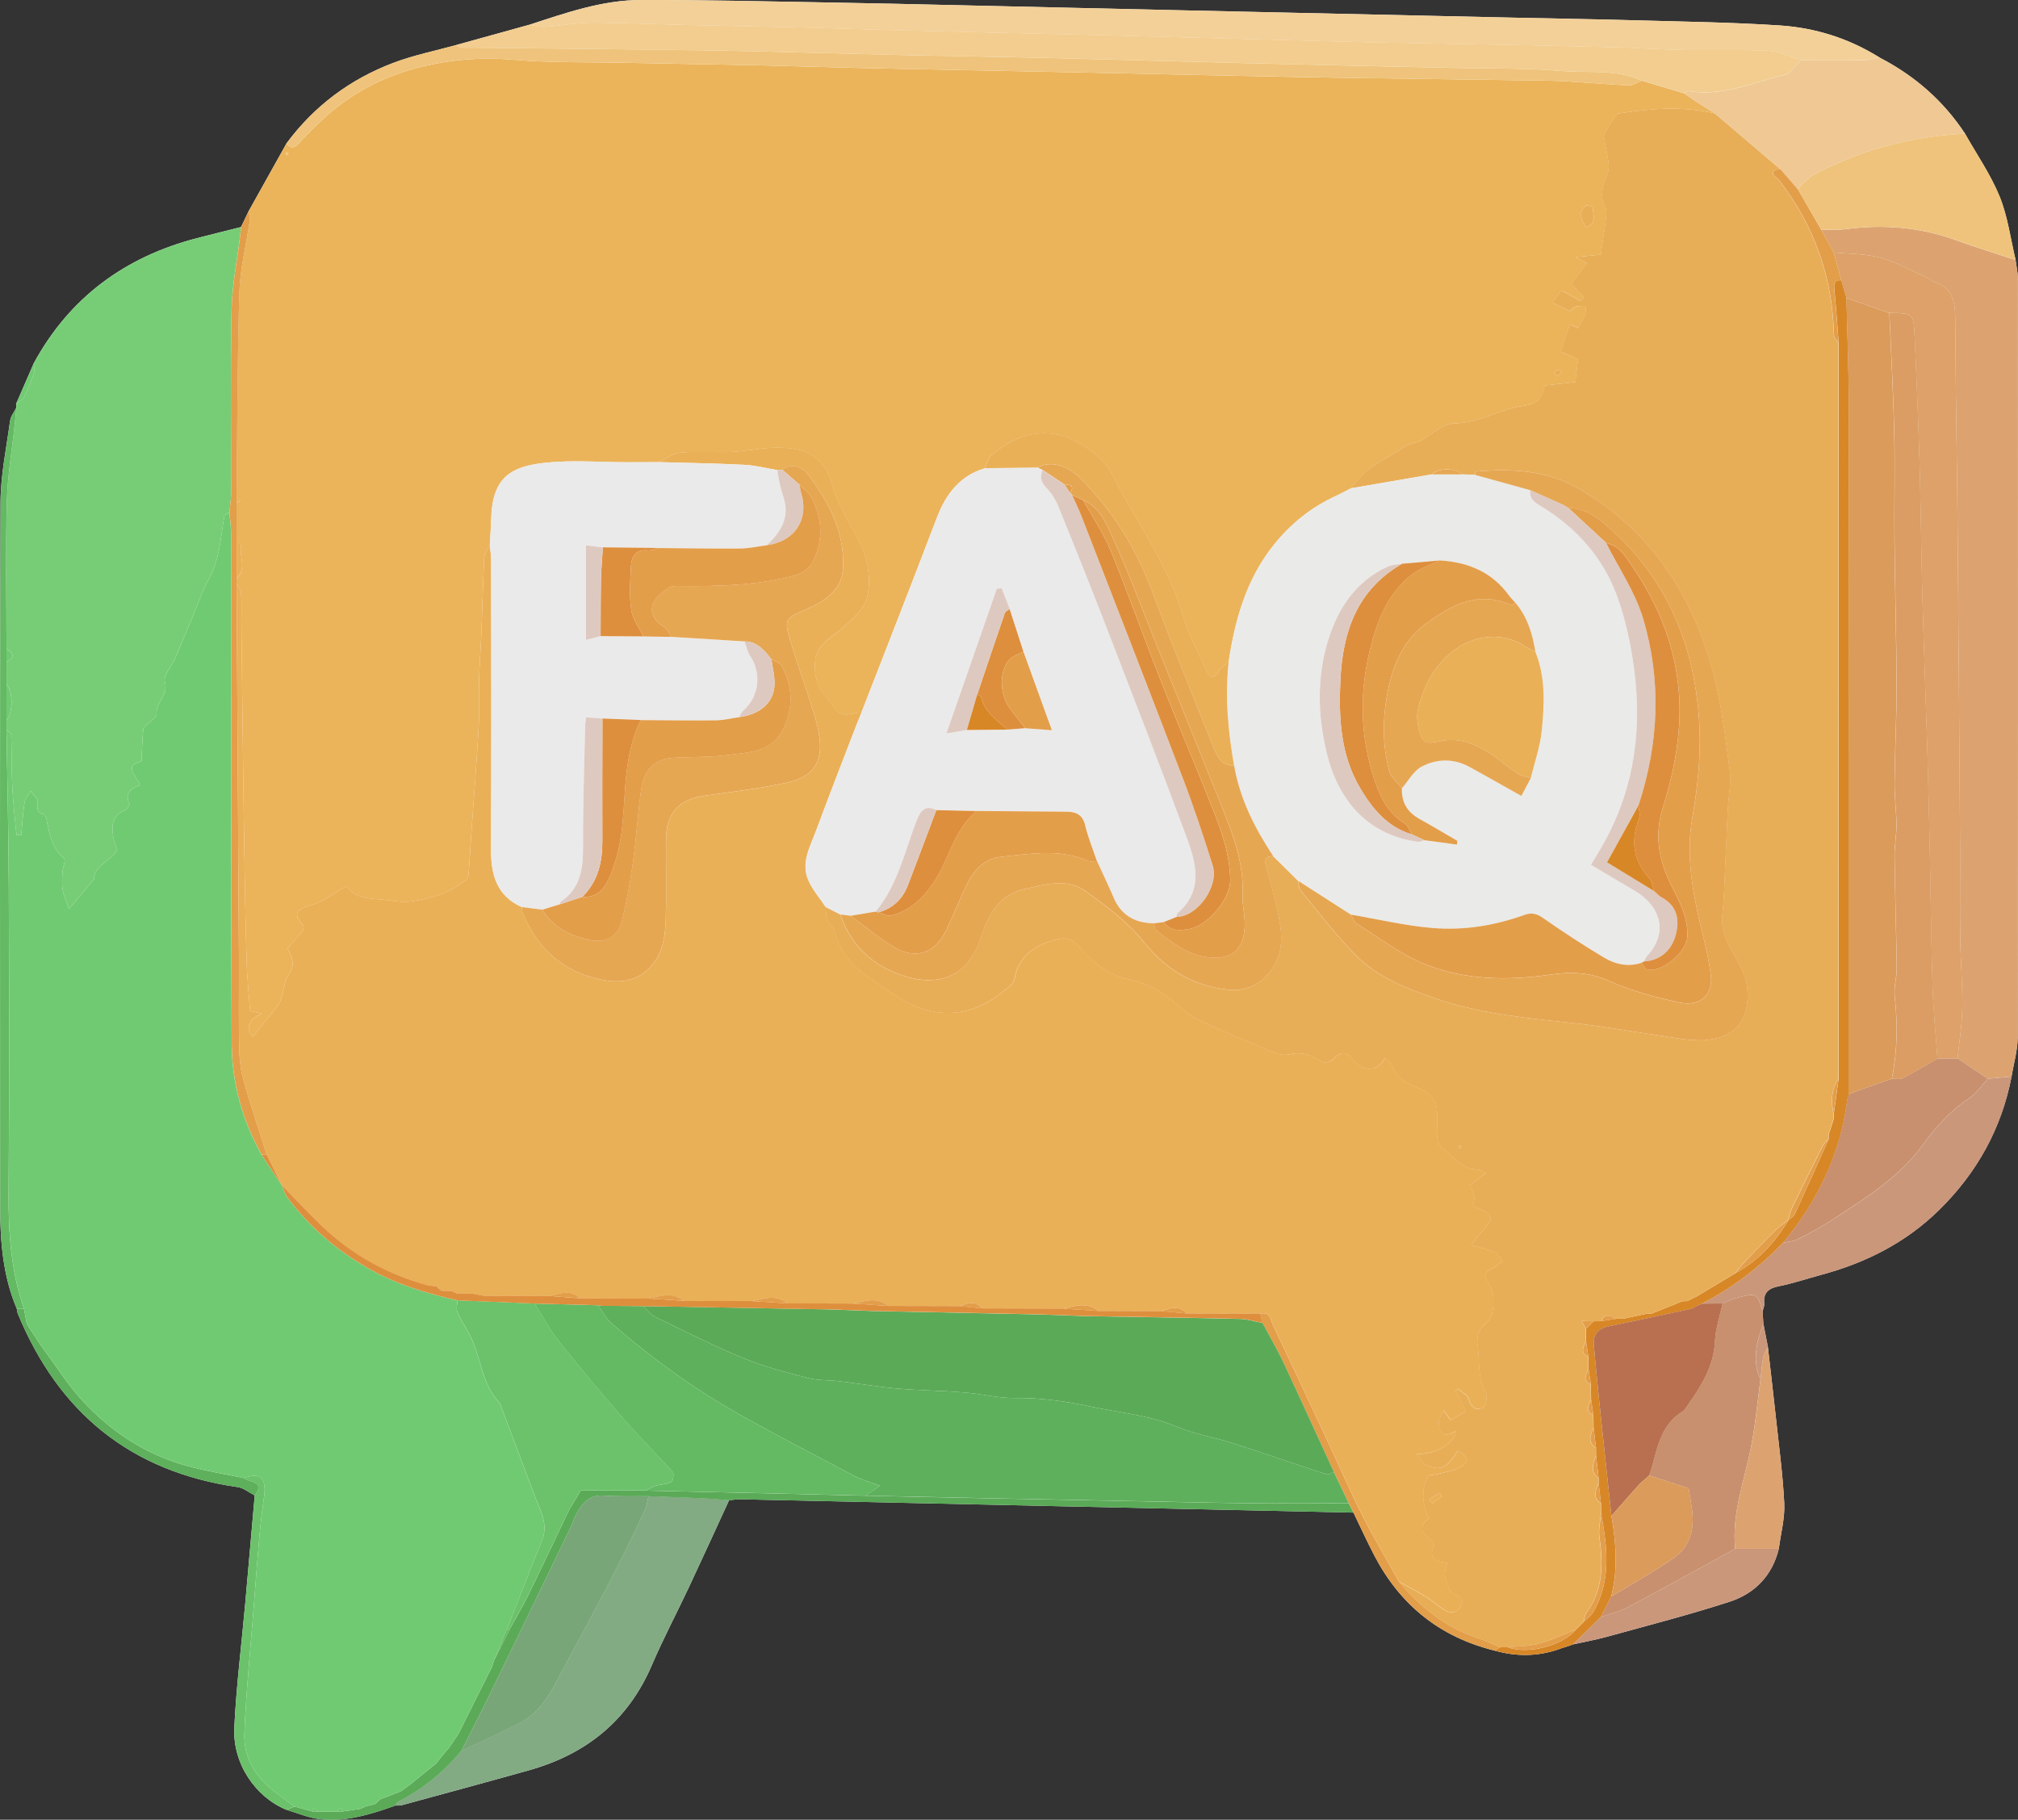 <?xml version="1.0" encoding="UTF-8"?>
<svg id="Layer_1" data-name="Layer 1" xmlns="http://www.w3.org/2000/svg" viewBox="0 0 598.23 539.53">
  <rect x="0" y="0" width="598.23" height="539.53" fill="#333333" stroke="none"/>
  <path d="M75.51,443.39c-.94,10.66-1.85,21.33-2.81,31.99-1.1,12.28-2.66,24.54-3.24,36.84-.51,10.71,6.27,20.58,15.47,24.36,3.25.95,6.45,2.36,9.76,2.74,7.84.92,15.24-1.4,22.53-4.01.61-.02,1.25.07,1.82-.08,12.6-3.44,25.2-6.84,37.77-10.37,16.9-4.75,29.34-14.67,36.39-31.09,3.38-7.88,7.41-15.49,11.06-23.26,4.01-8.55,7.92-17.14,11.87-25.71,1.11-.1,2.22-.32,3.33-.29,32.17.68,64.33,1.39,96.5,2.1,28.42.62,56.85,1.23,85.27,1.85,2.06,4.25,4.01,8.55,6.19,12.73,7.66,14.7,19.48,24.2,35.64,28.18,6.31,1.79,12.59,1.8,18.84-.33.35-.13.7-.26,1.05-.39.18.01.34-.04.49-.14.6-.19,1.2-.39,1.8-.58.36-.13.72-.26,1.08-.39,3.38-.76,6.81-1.37,10.14-2.29,12.12-3.36,24.32-6.48,36.27-10.36,7.45-2.42,12.66-7.74,14.59-15.7.58-4.51,1.83-9.04,1.61-13.51-.45-8.94-1.68-17.85-2.63-26.77-.7-6.55-1.48-13.1-2.23-19.65-.44-2.27-.88-4.53-1.33-6.8-.08-1.24-.16-2.48-.23-3.72.18-.72.56-1.47.49-2.17-.32-3.24,1.17-4.6,4.29-5.22,4.26-.85,8.4-2.25,12.6-3.39,13.21-3.56,25.06-9.52,34.92-19.2,11.22-11.02,18.52-24.12,21.51-39.59.64-3.91,1.82-7.82,1.82-11.73.1-74.95.08-149.89.04-224.84,0-1.85-.44-3.69-.67-5.54-1.51-6.29-2.32-12.86-4.73-18.79-2.66-6.53-6.78-12.46-10.27-18.65-6.43-9.78-14.97-17.19-25.34-22.56-9.05-5.67-19.05-8.82-29.57-9.51-14.54-.95-29.14-1.14-43.71-1.55-11.72-.33-23.44-.5-35.16-.76-22.81-.5-45.63-1.01-68.44-1.52-10.85-.24-21.69-.48-32.54-.72-21.94-.5-43.88-1.01-65.82-1.5-11.59-.26-23.19-.54-34.78-.73C228.1.45,209.01-.05,189.92,0c-11.43.03-22.21,3.82-32.96,7.33-7.24,2.01-14.48,4.01-21.72,6.02-6.21,1.73-12.59,3-18.59,5.27-12.82,4.85-23.5,12.79-31.71,23.88-3.77,6.75-7.53,13.49-11.3,20.24-.73,1.53-1.46,3.05-2.2,4.58-4.33,1.09-8.66,2.15-12.98,3.27-21.38,5.55-37.81,17.56-48.46,37.13-1.75,4.02-3.5,8.04-5.24,12.06.03.36.05.71.08,1.07-.64,1.3-1.66,2.54-1.85,3.9-1.1,8.08-2.81,16.18-2.84,24.28C-.07,218.69,0,288.33.05,357.97c0,10.25.85,20.44,4.93,30.05.09.48.11,1,.3,1.45,12.11,29.35,33.49,46.9,65.21,51.43,1.76.25,3.36,1.63,5.03,2.48Z" style="fill: #fefefe; stroke-width: 0px;"/>
  <path d="M73.65,62.75c3.77-6.75,7.53-13.49,11.3-20.24,1.13,1.5,2.15,1.61,3.53.11,2.43-2.64,4.96-5.2,7.6-7.62,7.76-7.1,16.89-11.99,26.94-14.7,9.45-2.55,19.12-3.44,29.08-2.59,11.15.95,22.4.68,33.6.91,13.45.27,26.91.48,40.36.77,9.08.2,18.17.52,27.25.73,12.33.28,24.66.51,36.99.76,12.45.25,24.91.49,37.36.75,11.33.24,22.66.51,33.99.74,12.95.27,25.91.55,38.86.74,19.44.29,38.89.48,58.33.8,4.34.07,8.68.43,13.02.7,3.71.22,7.42.63,11.14.67,1.22.01,2.44-.9,3.67-1.39,4.23,1.27,8.46,2.55,12.69,3.82,1.08.76,2.14,1.55,3.25,2.27,1.92,1.24,3.87,2.44,5.8,3.65-10.11-2.39-20.16-1.31-28.93.07-1.48,2.23-2.44,3.57-3.29,4.99-.36.6-.75,1.39-.66,2.02.36,2.5.99,4.96,1.34,7.46.15,1.1.1,2.35-.3,3.36-1.23,3.19-2.54,6.25-.73,9.71.47.9.4,2.21.27,3.29-.42,3.56-.98,7.1-1.54,10.97-2.09.2-4.54.43-7.57.73,1.39.72,2.28,1.18,3.42,1.76-1.73,2.34-3.28,4.45-4.58,6.2,1.56,1.63,2.65,2.77,3.74,3.91-.34.38-.68.77-1.02,1.15-1.76-.99-3.53-1.97-5.62-3.15-.87,1.15-1.77,2.32-2.69,3.54,2,1.02,3.51,1.79,5.11,2.61.52-.39,1.14-1.14,1.92-1.38.92-.29,1.97-.14,2.96-.18-.14.95-.11,1.96-.44,2.83-.5,1.31-1.26,2.52-1.91,3.77-1.16-.54-2.08-.98-2.51-1.17-.88,2.68-1.69,5.15-2.68,8.14,1.52.66,3.67,1.59,5.12,2.23-.31,2.62-.56,4.71-.8,6.78-2.71.3-5.85.65-9.06,1.01-1.18,4.61-2.38,5.57-7.78,6.28-.96.12-1.89.45-2.82.72-5.19,1.5-10.37,4.12-15.58,4.2-5.51.08-7.96,4.8-12.56,5.85-2.18.5-4.13,2.07-6.13,3.25-2.56,1.51-5.22,2.9-7.53,4.73-1.92,1.53-3.39,3.63-5.07,5.47-1.44.73-2.85,1.52-4.32,2.2-7.38,3.37-13.52,8.26-18.6,14.62-8.13,10.2-11.48,22.17-13.36,34.74-.94.81-2.18,1.44-2.77,2.46-1.42,2.46-2.69,2.55-3.84,0-2.43-5.4-5.35-10.68-6.96-16.33-4.37-15.29-13.99-27.88-20.95-41.81-1.99-3.98-6.33-7.41-10.39-9.58-9.14-4.89-17.82-2.54-25.47,3.95-.99.84-1.28,2.52-1.89,3.82-7.33,2.19-11.45,7.56-14.09,14.35-2.61,6.72-5.15,13.47-7.76,20.2-4.9,12.63-9.82,25.25-14.73,37.88-2.67-.07-5.62,2.04-7.86-1.27-1.53-2.26-3.84-4.12-4.83-6.56-.99-2.44-1.39-5.47-.97-8.07.76-4.7,5.19-6.6,8.39-9.48,2.77-2.5,6.15-5.47,6.93-8.78,1.41-5.93.08-12.04-2.92-17.65-2.73-5.11-5.94-10.2-7.4-15.71-2.6-9.81-10.2-11.34-18.09-10.97-3.95.19-7.87,1.03-11.81,1.2-4.99.22-10.01-.25-14.97.19-2.28.2-4.44,1.86-6.65,2.85-2.99.01-5.98.04-8.97.03-8.2,0-16.48-.72-24.59.15-9.7,1.04-15.62,4-15.99,16.29-.08,2.73-.28,5.47-.42,8.2-.57,1.16-1.59,2.31-1.65,3.5-.39,7.32-.54,14.66-.83,21.99-.19,4.71-.57,9.42-.7,14.13-.14,4.92.12,9.86-.16,14.78-.58,10.27-1.41,20.53-2.13,30.79-.28,4.01-.48,8.03-.8,12.04-.05.69-.32,1.57-.81,1.98-4.7,3.88-10.4,5.51-16.22,6.36-2.99.44-6.16-.4-9.24-.6-3.92-.26-7.78-.62-9.98-3.97-3.6,2.03-6.82,4.65-10.48,5.71-4.21,1.21-5.6,2.33-2.35,5.99.27.3.13,1.31-.19,1.71-1.22,1.56-2.59,3.01-4.45,5.11.87,1.83,2.73,4.45.39,7.69-1.28,1.77-1.39,4.37-2.09,6.58-.29.91-.58,1.9-1.15,2.64-2.41,3.11-4.93,6.13-7.47,9.27-2.27-2.92-1.17-5.07,2.72-6.95-1.87-.36-2.8-.53-3.48-.66-.38-5.18-.91-10-1.04-14.83-.35-12.78-.59-25.55-.77-38.33-.29-20.06-.52-40.12-.76-60.18-.04-3.49.1-6.99-.07-10.48-.05-1-.9-1.97-1.38-2.95,0-.5,0-.99,0-1.49,3.14-2.9.72-6.59,1.33-9.85.07-.37-.87-.92-1.33-1.39,0-3.74,0-7.49,0-11.23.38-.2.75-.39,1.13-.59-.38-.31-.75-.62-1.13-.92.23-20.3.2-40.61.83-60.9.22-7.11,2.07-14.16,3.09-21.26.12-.83-.26-1.73-.4-2.6ZM470.18,67.37c3.46-1.18,1.96-3.86,1.98-5.94,0-.17-1.78-.75-2.11-.45-2.3,2.05-1.2,4.14.13,6.39ZM463.01,110.27c-.69-.32-1.14-.71-1.39-.6-.37.15-.6.65-.89,1,.34.24.69.71,1,.68.34-.03.64-.51,1.27-1.07ZM85.5,45.4c-.21-.09-.41-.18-.62-.27-.09.21-.29.46-.23.61.06.15.43.31.57.25.15-.06.19-.38.28-.59Z" style="fill: #ebb45b; stroke-width: 0px;"/>
  <path d="M10.01,107.73c10.65-19.56,27.08-31.58,48.46-37.13,4.32-1.12,8.65-2.18,12.98-3.28-.1.97-.19,1.95-.31,2.92-.87,7.24-2.36,14.46-2.5,21.72-.36,18.15-.11,36.31-.15,54.47,0,1.85-.32,3.7-.49,5.55-.51.3-1.4.52-1.47.9-1.15,6.35-1.31,12.9-4.62,18.78-1.72,3.06-2.85,6.45-4.21,9.71-1.89,4.51-3.71,9.04-5.64,13.53-1.07,2.47-3.74,5.27-3.18,7.21,1.15,4.06-2.8,6.17-2.45,9.66.07.72-1.31,1.6-2.05,2.38-.63.67-1.8,1.25-1.88,1.96-.35,3.05-.38,6.14-.55,9.65-5.72,1.3-1.19,4.33-.43,7.01-2.58,1.02-4.7,2.21-3.14,5.48.18.38-.81,1.77-1.52,2.06-3.52,1.48-3.78,4.36-3.35,7.46.22,1.56.9,3.06,1.28,4.27-2.3,3.44-7.01,4.81-6.9,8.57-2.56,3.07-4.71,5.63-7.45,8.91-.77-2.29-1.58-4.01-1.88-5.82-.29-1.8-.06-3.69-.06-5.53.33-1.27,1.01-3.28.43-3.76-3.56-2.93-4.25-7-5.06-11.09-.13-.67-.41-1.78-.79-1.86-2.24-.47-2.14-1.64-1.88-3.57.14-1.01-1.33-2.24-2.08-3.37-.63,1.12-1.63,2.19-1.83,3.38-.52,3.17-.69,6.4-.99,9.6-.47.01-.94.02-1.41.03-.43-4.72-1.01-9.44-1.25-14.17-.26-5.17-.16-10.35-.33-15.53-.02-.49-.9-.94-1.38-1.42,0-.99,0-1.99,0-2.98,1.98-1.95,1.98-8.56,0-10.5v-6.73c2.35-1.25,2.35-2.51,0-3.76,0-14.55-.3-29.1.09-43.63.21-7.87,1.57-15.7,2.41-23.55.16-1.47.28-2.94.42-4.41-.03-.36-.05-.71-.08-1.07.83-.76,1.94-1.36,2.42-2.3,1.12-2.18,2.04-4.48,2.82-6.81.3-.88.02-1.97,0-2.96Z" style="fill: #77cd76; stroke-width: 0px;"/>
  <path d="M597.52,77.07c.23,1.85.67,3.69.67,5.54.04,74.95.07,149.89-.04,224.84,0,3.91-1.19,7.82-1.83,11.73-2.34.22-4.69.45-7.03.67-3-2-5.99-4-8.99-6,.5-5.05,1.34-10.09,1.41-15.14.09-6.89-.54-13.78-.63-20.67-.12-9.42.02-18.84-.04-28.25-.22-31.91-.45-63.82-.75-95.73-.18-19.37-.6-38.75-.66-58.12-.02-5.56-.14-10.6-6.67-12.48-.33-.09-.54-.55-.86-.7-4.82-2.17-9.49-4.86-14.52-6.3-4.45-1.27-9.3-1.13-13.97-1.62-1.25-2.25-2.49-4.5-3.74-6.75,2.49-.04,5.02.15,7.47-.17,11.15-1.47,22.01-.54,32.63,3.32,5.79,2.11,11.69,3.9,17.54,5.84Z" style="fill: #dca371; stroke-width: 0px;"/>
  <path d="M499.36,27.69c-4.23-1.27-8.46-2.55-12.69-3.82-7.62-3.48-15.87-2.15-23.8-2.83-10.65-.91-21.39-.67-32.09-.91-11.33-.26-22.65-.49-33.98-.75-10.33-.24-20.65-.48-30.98-.75-18.78-.49-37.56-1.03-56.35-1.48-13.07-.31-26.15-.49-39.22-.77-9.7-.21-19.41-.5-29.11-.74-11.08-.27-22.15-.59-33.23-.74-22.81-.31-45.61-.52-68.42-.77-.87,0-1.76.08-2.62-.05-.57-.09-1.08-.48-1.62-.74,7.24-2.01,14.48-4.01,21.72-6.02,1.53.22,3.08.72,4.58.62,4.56-.31,9.11-1.22,13.67-1.23,9.2-.01,18.4.45,27.6.66,11.65.28,23.3.48,34.96.76,8.2.2,16.41.51,24.61.73,10.07.27,20.15.51,30.23.75,10.65.26,21.31.49,31.96.75,9.33.23,18.65.5,27.98.75,9.45.25,18.9.5,28.35.75s18.9.54,28.35.74c14.19.29,28.39.49,42.58.77,10.33.21,20.65.49,30.97.75.5.01.99.08,1.49.1,5.09.2,10.17.5,15.26.58,8.29.12,16.6-.17,24.88.25,3.18.16,6.29,1.83,9.43,2.8-1.59,1.49-2.96,3.87-4.8,4.32-9.36,2.3-18.45,6.49-28.49,4.82-.36-.06-.81.43-1.22.67Z" style="fill: #f2cd8f; stroke-width: 0px;"/>
  <path d="M533.87,17.88c-3.14-.98-6.25-2.64-9.43-2.8-8.28-.43-16.59-.14-24.88-.25-5.09-.07-10.17-.37-15.26-.58-.5-.02-.99-.09-1.49-.1-10.32-.26-20.65-.54-30.97-.75-14.19-.28-28.39-.48-42.58-.77-9.45-.19-18.9-.49-28.35-.74s-18.9-.5-28.35-.75c-9.33-.25-18.65-.51-27.98-.75-10.65-.27-21.31-.5-31.96-.75-10.08-.24-20.15-.48-30.23-.75-8.2-.22-16.41-.53-24.61-.73-11.65-.29-23.3-.49-34.96-.76-9.2-.22-18.4-.68-27.6-.66-4.56,0-9.1.92-13.67,1.23-1.51.1-3.05-.4-4.58-.62C167.72,3.82,178.5.04,189.92,0c19.08-.05,38.17.44,57.26.76,11.6.19,23.19.47,34.78.73,21.94.49,43.88,1,65.82,1.5,10.85.25,21.69.48,32.54.72,22.81.51,45.63,1.02,68.44,1.52,11.72.26,23.44.43,35.16.76,14.57.41,29.17.6,43.71,1.55,10.52.69,20.51,3.84,29.57,9.51-1.43.27-2.85.76-4.28.78-6.35.09-12.69.04-19.04.04Z" style="fill: #f3d098; stroke-width: 0px;"/>
  <path d="M216.13,444.79c-3.95,8.57-7.86,17.17-11.87,25.71-3.65,7.77-7.67,15.38-11.06,23.26-7.05,16.42-19.49,26.35-36.39,31.09-12.57,3.53-25.18,6.94-37.77,10.37-.57.16-1.21.06-1.82.08.28-.39.47-.95.84-1.15,7.29-3.7,13.47-8.77,18.69-15.05,5.58-2.65,11.19-5.22,16.72-7.96,4.8-2.38,7.95-6.05,10.58-10.96,9.36-17.41,18.98-34.69,27.21-52.68.55-1.21.66-2.61.98-3.93,5.29.2,10.58.38,15.87.62,2.67.12,5.34.38,8.01.57Z" style="fill: #82aa83; stroke-width: 0px;"/>
  <path d="M533.87,17.88c6.35,0,12.7.05,19.04-.04,1.43-.02,2.86-.51,4.28-.78,10.36,5.37,18.91,12.77,25.34,22.56-12.93.68-25.42,3.35-37.3,8.58-4.49,1.98-9.22,3.69-12.23,7.99-1.74-2.02-3.48-4.04-5.22-6.06-6.46-5.51-12.92-11.01-19.38-16.52-1.94-1.22-3.88-2.41-5.8-3.65-1.11-.72-2.16-1.51-3.25-2.27.41-.23.86-.73,1.22-.67,10.04,1.67,19.13-2.52,28.49-4.82,1.84-.45,3.21-2.83,4.8-4.32Z" style="fill: #efc894; stroke-width: 0px;"/>
  <path d="M522.52,388.74c.08,1.24.16,2.48.23,3.72-2.03,5.42-3.42,10.88-.87,16.54-.88,6.49-1.46,13.04-2.69,19.47-1.95,10.2-5.87,20.07-4.81,30.73-10.59,5.79-21.14,11.65-31.8,17.32-2.47,1.31-5.32,1.94-7.99,2.88,1.01-2.01,2.01-4.02,3.02-6.03,6.18-3.77,12.54-7.29,18.49-11.4,4.8-3.31,6.24-8.43,5.51-14.14-.3-2.3-.71-4.59-1.02-6.55-4.07-1.33-7.88-2.57-11.69-3.82,2.34-6.77,2.71-14.57,9.82-18.89.7-.42,1.14-1.3,1.64-2.01,3.99-5.72,7.66-11.48,8.01-18.85.18-3.77,1.47-7.5,2.26-11.24,1.33-.54,2.61-1.24,3.99-1.6,6.21-1.64,6.22-1.61,7.89,3.87Z" style="fill: #c8906e; stroke-width: 0px;"/>
  <path d="M533.01,56.19c3-4.3,7.74-6.01,12.23-7.99,11.87-5.23,24.36-7.9,37.3-8.58,3.49,6.19,7.61,12.12,10.27,18.65,2.41,5.92,3.22,12.5,4.73,18.79-5.85-1.94-11.75-3.73-17.54-5.84-10.62-3.86-21.48-4.79-32.63-3.32-2.46.32-4.98.13-7.47.17-2.29-3.96-4.58-7.92-6.87-11.89Z" style="fill: #efc37b; stroke-width: 0px;"/>
  <path d="M522.52,388.74c-1.67-5.48-1.68-5.52-7.89-3.87-1.37.36-2.66,1.06-3.99,1.6-2.04.02-4.08.03-6.12.05,9.02-4.66,16.98-10.73,24.05-18,1.54-.38,3.22-.49,4.6-1.19,3.54-1.82,7.04-3.73,10.37-5.9,9.67-6.32,19.58-12.45,26.49-22.01,3.88-5.38,8.2-10.11,13.75-13.82,2.16-1.44,3.7-3.8,5.53-5.74,2.34-.22,4.69-.45,7.03-.67-2.99,15.47-10.29,28.57-21.51,39.59-9.86,9.68-21.71,15.64-34.92,19.2-4.2,1.13-8.35,2.53-12.6,3.39-3.12.63-4.62,1.98-4.29,5.22.07.7-.32,1.45-.49,2.17Z" style="fill: #ca977b; stroke-width: 0px;"/>
  <path d="M135.24,13.35c.54.26,1.06.65,1.62.74.85.13,1.74.04,2.62.05,22.81.25,45.61.46,68.42.77,11.08.15,22.15.47,33.23.74,9.7.23,19.41.53,29.11.74,13.07.28,26.15.46,39.22.77,18.78.45,37.57,1,56.35,1.48,10.33.27,20.65.51,30.98.75,11.33.26,22.65.5,33.98.75,10.7.24,21.45,0,32.09.91,7.94.68,16.19-.65,23.8,2.83-1.22.49-2.45,1.4-3.67,1.39-3.71-.03-7.42-.44-11.14-.67-4.34-.26-8.68-.63-13.02-.7-19.44-.31-38.89-.5-58.33-.8-12.95-.2-25.91-.48-38.86-.74-11.33-.23-22.66-.5-33.99-.74-12.45-.26-24.91-.5-37.36-.75-12.33-.25-24.66-.48-36.99-.76-9.08-.21-18.17-.53-27.25-.73-13.45-.29-26.91-.49-40.36-.77-11.21-.23-22.46.05-33.6-.91-9.95-.85-19.63.03-29.08,2.59-10.05,2.71-19.17,7.59-26.94,14.7-2.65,2.42-5.18,4.98-7.6,7.62-1.38,1.5-2.4,1.4-3.53-.11,8.21-11.09,18.88-19.04,31.71-23.88,6-2.27,12.38-3.55,18.59-5.27Z" style="fill: #efc37b; stroke-width: 0px;"/>
  <path d="M528.57,368.51c-7.06,7.28-15.02,13.35-24.04,18-.45.21-.9.42-1.36.63l-1.62.88c-8.23,1.76-16.46,3.56-24.71,5.25-3.1.64-4.63,2.46-4.36,5.51.7,7.91,1.52,15.81,2.34,23.7.94,9,1.92,17.99,2.89,26.99,1.37,7.97,1.99,15.94-.09,23.9-1.01,2.01-2.01,4.02-3.02,6.03-2.76,2.71-5.52,5.43-8.28,8.14-.36.13-.72.26-1.08.39-.6.19-1.2.39-1.8.58-.14.11-.31.15-.49.14-.35.13-.7.26-1.05.39-6.24,2.13-12.53,2.11-18.84.33.55-.33,1.1-.67,1.66-1,.75,0,1.49.02,2.24.02,5.88,2.22,16.16-.44,20.22-5.22.75-.75,1.5-1.49,2.25-2.24,1.02-1.05,2.32-1.94,3.01-3.17,5.26-9.31,4.03-19.16,2.2-29.04-.01-1-.02-1.99-.03-2.99-.24-2-.48-4-.71-6.01v-1.49c-.26-2.25-.5-4.5-.75-6.75l-.02-2.24c-.24-2-.48-4-.72-6.01-.02-1.24-.03-2.49-.05-3.73l-.69-4.52c-.02-1.49-.04-2.98-.06-4.47-.23-1.51-.46-3.01-.69-4.52-.02-1.24-.03-2.48-.05-3.73-.23-1.51-.46-3.01-.69-4.52,0-1.25-.02-2.5-.03-3.75.76-.75,1.52-1.5,2.29-2.25.74-.01,1.49-.03,2.23-.04l4.51-.72c.74-.01,1.49-.03,2.23-.04l6.76-1.45c.49-.02.99-.03,1.48-.05,3.02-1.21,6.05-2.43,9.07-3.64.48-.02.96-.03,1.44-.05.5-.25,1-.5,1.5-.75.5-.25,1-.49,1.5-.74,3.75-2.25,7.49-4.5,11.24-6.75h0c6.8-3.69,11.84-9.14,15.73-15.74.65-.57,1.57-1.01,1.9-1.72,3.41-7.4,6.72-14.84,10.05-22.27.02-.49.03-.99.05-1.48.48-1.5.96-3.01,1.45-4.51l.03-1.49c.48-3.5.97-7,1.45-10.51,0-72.66.01-145.33.02-217.99-.42-5.41-.77-10.84-1.31-16.24-.18-1.79.22-2.64,2.1-2.48.5,1.74,1.01,3.48,1.51,5.22.25,11.19.71,22.39.73,33.58.08,67.48.05,134.95.06,202.43-.2.71-.5,1.42-.59,2.14-2.06,15.94-8.81,29.75-18.97,42.03Z" style="fill: #d88727; stroke-width: 0px;"/>
  <path d="M136.75,519.13c-5.22,6.28-11.4,11.35-18.69,15.05-.38.19-.57.76-.84,1.15-7.29,2.61-14.69,4.92-22.53,4.01-3.32-.39-6.51-1.8-9.76-2.74.8-.33,1.59-.66,2.39-.99,1.74.48,3.48.96,5.22,1.44l1.53.03h5.97c.51,0,1.02-.01,1.53-.02,1.72-.25,3.43-.5,5.15-.74.53-.24,1.06-.48,1.59-.72.97-.25,1.95-.51,2.92-.76.52-.47,1.04-.94,1.57-1.41,1.99-.77,3.97-1.54,5.96-2.31,1.01-.74,2.02-1.48,3.03-2.21,1.25-1.01,2.49-2.03,3.74-3.04,1.24-.99,2.48-1.98,3.72-2.98l.02-.02c.99-1.24,1.99-2.48,2.98-3.72.25-.26.51-.51.76-.77.5-.74.99-1.48,1.49-2.23,0,0,.01-.01.01-.01.49-.75.98-1.49,1.48-2.24,1-2,2-4,2.99-5.99.25-.5.51-1,.76-1.5.25-.5.49-1,.74-1.5,1.75-3.5,3.51-6.99,5.26-10.49.26-.75.51-1.49.77-2.24,1.5-3,3-5.99,4.5-8.99,1.83-3.32,3.79-6.58,5.46-9.98,3.99-8.13,7.84-16.32,11.75-24.49.25-.5.5-1,.75-1.51,1.15-1.89,2.3-3.78,3.19-5.25h19.29c11.55.25,23.1.5,34.65.77,10.18.23,20.36.49,30.53.73,11.93.26,23.85.52,35.78.76,12.92.26,25.84.5,38.76.75,13.05.25,26.09.58,39.14.73,9.84.11,19.68,0,29.52,0,.47.92.94,1.85,1.41,2.77-28.42-.62-56.85-1.23-85.27-1.85-32.17-.7-64.33-1.41-96.5-2.1-1.11-.02-2.22.19-3.33.29-2.67-.19-5.34-.45-8.01-.57-5.29-.24-10.58-.42-15.87-.62-4.36-.04-8.75.15-13.09-.19-4.42-.34-6.59,2.2-8.35,5.54-.63,1.21-1.01,2.54-1.61,3.77-7.75,16.04-15.48,32.09-23.28,48.11-2.98,6.13-6.11,12.2-9.17,18.29Z" style="fill: #5baa58; stroke-width: 0px;"/>
  <path d="M1.92,196.21c0,2.24,0,4.49,0,6.73,0,3.5,0,7,0,10.5,0,.99,0,1.99,0,2.98.24,15.51.62,31.01.68,46.52.11,30.19.19,60.38-.05,90.57-.09,11.78.65,23.32,4.55,34.52-.71,0-1.42,0-2.13,0C.9,378.41.06,368.23.05,357.97,0,288.33-.07,218.69.16,149.04c.03-8.1,1.74-16.2,2.84-24.28.18-1.36,1.21-2.6,1.85-3.9-.14,1.47-.27,2.94-.42,4.41-.84,7.85-2.2,15.68-2.41,23.55-.39,14.53-.1,29.09-.09,43.63,0,1.25,0,2.51,0,3.76Z" style="fill: #64b963; stroke-width: 0px;"/>
  <path d="M466.32,487.53c2.76-2.71,5.52-5.43,8.28-8.14,2.67-.94,5.51-1.57,7.99-2.88,10.66-5.66,21.21-11.53,31.8-17.32,4.31,0,8.63,0,12.94-.01-1.93,7.96-7.14,13.28-14.59,15.7-11.95,3.88-24.15,7-36.27,10.36-3.34.92-6.76,1.54-10.14,2.29Z" style="fill: #ca977b; stroke-width: 0px;"/>
  <path d="M527.33,459.18c-4.31,0-8.63,0-12.94.01-1.07-10.67,2.85-20.54,4.81-30.73,1.23-6.43,1.82-12.97,2.69-19.47.25-2.15.38-4.33.79-6.45.22-1.15.92-2.2,1.4-3.29.74,6.55,1.52,13.1,2.23,19.65.95,8.92,2.18,17.82,2.63,26.77.22,4.46-1.03,9-1.61,13.51Z" style="fill: #dca371; stroke-width: 0px;"/>
  <path d="M68.01,151.98c.17-1.85.48-3.7.49-5.55.04-18.16-.22-36.32.15-54.47.15-7.25,1.63-14.48,2.5-21.72.12-.97.21-1.95.31-2.92.73-1.53,1.46-3.05,2.2-4.58.15.87.52,1.77.4,2.6-1.03,7.09-2.87,14.15-3.09,21.26-.63,20.29-.6,40.6-.83,60.9,0,.5,0,1.01,0,1.51,0,3.74,0,7.49,0,11.23,0,3.75,0,7.5,0,11.25,0,.5,0,.99,0,1.49.23,36.8.47,73.61.69,110.41.05,8.74-.1,17.48.06,26.22.06,3.45.29,7.01,1.2,10.31,2.08,7.53,4.63,14.92,6.99,22.37-.52.01-1.04.03-1.55.04-5.69-10.2-8.77-21.25-8.83-32.81-.24-50.53-.14-101.07-.2-151.6,0-1.98-.31-3.96-.48-5.94Z" style="fill: #e39e4a; stroke-width: 0px;"/>
  <path d="M87.32,535.59c-.8.33-1.59.66-2.39.99-9.2-3.78-15.97-13.65-15.47-24.36.58-12.3,2.14-24.56,3.24-36.84.96-10.66,1.88-21.33,2.81-31.99,3.31-4.43-1.7-3.71-3.19-5.16,4.95-1.83,6.78.02,5.93,5.76-.6,4.03-1.05,8.09-1.41,12.15-.6,6.66-1.08,13.32-1.6,19.99-.98,12.58-2.27,25.15-2.79,37.75-.29,7.06,3.18,12.89,8.85,17.24,1.98,1.52,4.01,2.99,6.01,4.48Z" style="fill: #6bc26b; stroke-width: 0px;"/>
  <path d="M401.24,448.45c-.47-.92-.94-1.85-1.41-2.77-1.47-3.07-2.93-6.14-4.4-9.21-5.01-10.91-9.97-21.86-15.08-32.73-1.84-3.91-4.05-7.65-6.09-11.46-.25-.92-.5-1.85-.75-2.77,3.08-.81,3.18,1.97,3.93,3.55,5.64,11.78,11.15,23.62,16.68,35.45,3.27,6.98,6.31,14.07,9.81,20.93,3.37,6.62,7.18,13.01,10.79,19.51,6.24,7.41,13.52,13.38,22.87,16.51,2.42.81,4.75,1.93,7.12,2.91-.55.33-1.1.67-1.66,1-16.16-3.98-27.97-13.49-35.64-28.18-2.18-4.18-4.14-8.49-6.19-12.73Z" style="fill: #e39e4a; stroke-width: 0px;"/>
  <path d="M72.32,438.23c1.5,1.45,6.51.73,3.19,5.16-1.67-.85-3.27-2.23-5.03-2.48-31.72-4.54-53.1-22.08-65.21-51.43-.18-.45-.2-.96-.3-1.45.71,0,1.42,0,2.13,0,.28,1.48.56,2.97.84,4.45.48.76.96,1.52,1.43,2.27,1.23,1.83,2.4,3.7,3.7,5.47,3.73,5.07,7.12,10.48,11.37,15.08,8.47,9.16,18.69,15.93,30.85,19.28,5.59,1.54,11.34,2.45,17.02,3.65Z" style="fill: #5eb05c; stroke-width: 0px;"/>
  <path d="M524.08,399.26c-.48,1.09-1.18,2.15-1.4,3.29-.41,2.12-.54,4.29-.79,6.45-2.55-5.66-1.16-11.12.87-16.54.44,2.27.88,4.53,1.33,6.8Z" style="fill: #ca977b; stroke-width: 0px;"/>
  <path d="M10.01,107.73c.02.99.3,2.07,0,2.96-.79,2.33-1.7,4.63-2.82,6.81-.48.93-1.59,1.54-2.42,2.3,1.75-4.02,3.49-8.04,5.24-12.06Z" style="fill: #70ca72; stroke-width: 0px;"/>
  <path d="M463.44,488.5c.6-.19,1.2-.39,1.8-.58-.6.19-1.2.39-1.8.58Z" style="fill: #ca977b; stroke-width: 0px;"/>
  <path d="M461.9,489.04c.35-.13.7-.26,1.05-.39-.35.13-.7.26-1.05.39Z" style="fill: #ca977b; stroke-width: 0px;"/>
  <path d="M414.73,468.94c-3.62-6.49-7.43-12.89-10.79-19.51-3.49-6.86-6.54-13.95-9.81-20.93-5.53-11.83-11.04-23.67-16.68-35.45-.75-1.57-.85-4.36-3.93-3.55-7.23-.02-14.46-.04-21.69-.05-2.28-2.71-4.92-1.49-7.53-.7-6.23-.02-12.46-.04-18.69-.06-3.34-2.78-6.96-1.43-10.53-.69-7.98-.02-15.96-.04-23.93-.06-2.03-2.57-4.42-1.47-6.79-.68-6.98-.02-13.96-.04-20.94-.05-3.34-2.81-6.95-1.43-10.53-.7-6.48-.02-12.96-.04-19.44-.06-3.34-2.77-6.96-1.43-10.53-.68-6.73-.02-13.46-.04-20.19-.06-3.34-2.79-6.96-1.43-10.53-.69-6.73-.02-13.46-.04-20.19-.06-2.82-2.74-5.94-1.47-9.03-.69-6.48-.02-12.96-.04-19.44-.06-1.26-.23-2.52-.46-3.79-.69-1.49-.02-2.97-.03-4.46-.05-.51-.23-1.03-.46-1.54-.7-.98-.02-1.97-.04-2.95-.06-.52-.46-1.05-.92-1.57-1.38-.86-.09-1.76-.06-2.59-.28-11.84-3.26-22.31-9.05-31.21-17.52-4.12-3.91-7.97-8.1-11.94-12.17,0,0,0,.02,0,.02-1.48-3.02-2.95-6.05-4.43-9.07-2.36-7.45-4.91-14.85-6.99-22.37-.91-3.3-1.14-6.86-1.2-10.31-.16-8.74-.01-17.48-.06-26.22-.21-36.8-.46-73.61-.69-110.41.48.98,1.33,1.95,1.38,2.95.17,3.49.03,6.99.07,10.48.24,20.06.46,40.12.76,60.18.19,12.78.42,25.56.77,38.33.13,4.83.66,9.65,1.04,14.83.68.13,1.61.31,3.48.66-3.88,1.87-4.98,4.03-2.72,6.95,2.55-3.14,5.06-6.16,7.47-9.27.57-.74.86-1.72,1.15-2.64.7-2.21.81-4.81,2.09-6.58,2.34-3.24.48-5.86-.39-7.69,1.85-2.1,3.22-3.55,4.45-5.11.31-.4.45-1.41.19-1.71-3.25-3.66-1.86-4.78,2.35-5.99,3.66-1.05,6.87-3.67,10.48-5.71,2.2,3.34,6.06,3.7,9.98,3.97,3.09.21,6.26,1.04,9.24.6,5.82-.85,11.52-2.48,16.22-6.36.49-.4.75-1.29.81-1.98.32-4.01.52-8.03.8-12.04.71-10.26,1.54-20.52,2.13-30.79.28-4.91.02-9.85.16-14.78.13-4.71.51-9.42.7-14.13.29-7.33.44-14.67.83-21.99.06-1.19,1.08-2.33,1.65-3.5.13,1.47.38,2.94.38,4.41.03,28.5.12,57-.04,85.5-.04,7.63,1.58,13.97,9.18,17.36.04.5-.04,1.04.14,1.48,3.83,9.39,10.34,16.27,20.09,19.18,6.52,1.95,13.42,2.57,18.53-3.72,3.24-3.98,3.75-8.9,3.89-13.73.22-7.79,0-15.59.07-23.39.07-7.78,3.88-11.83,11.58-12.89,8.08-1.11,16.21-2.1,24.18-3.83,6.87-1.49,10.29-5.06,9.86-11.9-.2-3.05-1-6.11-1.91-9.05-2.2-7.1-4.79-14.08-6.89-21.21-1.84-6.24-1.52-6.52,4.52-9.14,1.49-.64,2.97-1.33,4.35-2.17,3.77-2.3,6.52-5.34,6.77-10.04.56-10.67-4.11-19.49-10.18-27.64-2.32-3.12-5.74-3.36-7.82-1.62-.51.02-1.02.04-1.52.07-3.26-.54-6.51-1.38-9.79-1.55-8.46-.43-16.93-.55-25.39-.8,2.21-1,4.37-2.65,6.65-2.85,4.96-.44,9.98.03,14.97-.19,3.95-.17,7.86-1.01,11.81-1.2,7.89-.38,15.49,1.15,18.09,10.97,1.46,5.51,4.67,10.6,7.4,15.71,3,5.62,4.32,11.73,2.92,17.65-.79,3.31-4.16,6.28-6.93,8.78-3.2,2.88-7.63,4.77-8.39,9.48-.42,2.6-.03,5.63.97,8.07.99,2.44,3.31,4.3,4.83,6.56,2.23,3.31,5.19,1.19,7.86,1.27-.55,1.36-1.12,2.71-1.65,4.08-3.94,10.28-7.97,20.54-11.78,30.87-1.74,4.72-4.59,9.5-2.35,14.72,1.22,2.85,3.4,5.3,5.14,7.93.16,1.3.08,2.69.54,3.87.48,1.24,1.9,2.18,2.18,3.41,1.45,6.26,5.55,10.48,10.55,13.91,6.4,4.39,12.45,9.36,20.77,10.17,8.43.81,14.83-2.88,20.79-8.02.6-.52,1.07-1.42,1.22-2.21,1.28-6.64,5.96-9.64,11.91-11.34,2.64-.75,4.84-.68,6.94,1.71,4.04,4.61,8.76,8.75,14.87,9.98,5.47,1.1,9.92,3.52,14,7.08,1.86,1.62,3.7,3.44,5.88,4.49,5.79,2.79,11.71,5.33,17.67,7.74,3.29,1.33,7.09,3.64,10.07,2.96,4.18-.96,6.79.39,9.88,2.24.7.42,2.54-.06,3.18-.75,2.17-2.35,3.76-2.64,5.98.09,3.08,3.79,7.28,3.56,9.36-.48.67.54,1.63.92,1.85,1.56,1.45,4.19,4.58,6.09,8.59,7.51,1.93.68,4.18,2.73,4.69,4.6.81,3,.18,6.37.39,9.57.07,1.13.51,2.64,1.33,3.26,3.37,2.55,5.96,6.47,10.84,6.58.61.01,1.21.47,2.35.95-1.88,1.42-3.32,2.51-4.91,3.7.5,1.06,1.21,2,1.37,3.02.16,1-.23,2.09-.37,3.13.57.24.9.4,1.24.53,4.8,1.79,5.1,3.13,1.64,6.74-1.14,1.19-2.06,2.59-3.37,4.28,2.68.79,4.86,1.22,6.84,2.1.98.44,1.6,1.69,2.39,2.58-.79.65-1.49,1.52-2.39,1.89-2.67,1.09-3.59,2.38-1.56,5.02,1.9,2.46,1.66,9.63-.53,11.2-2.68,1.91-3.27,4.45-2.86,7.18.68,4.58-.16,9.39,2.4,13.74.61,1.03.07,3.91-.81,4.41-1.94,1.1-3.5.14-4.22-2.4-.35-1.24-2.09-2.09-3.21-3.12-.24.25-.48.5-.71.75,1.03,1.99,2.06,3.97,3.08,5.94-2.08,1.18-3.58,2.03-4.6,2.61-.74-1.08-1.38-2-2.02-2.93-.49,1.06-1.35,2.11-1.41,3.19-.2,3.85,1.49,5.21,5.19,2.9-.52,3.67-6.13,7.15-11.81,6.84,1.29,1.58,1.86,2.94,2.82,3.32,4.55,1.81,6.04,1.05,9.37-4.22,3.12,1.43,3.58,3.31.87,4.8-2.08,1.15-4.62,1.47-6.97,2.13-.87.25-2.15.1-2.59.65-2.17,2.75-1.96,9.39.3,12.35-3.04,2.22-2.71,4.32.31,6.34.53.36,1.2,1.39,1.03,1.78-1.68,3.82.52,4.87,3.98,5.17-.29,1.45-.94,2.73-.68,3.79.46,1.88,1.01,4.48,2.37,5.21,1.94,1.04,3.55,1.64,2.26,3.92-1.18,2.09-3.19,2.21-5.15.85-1.84-1.27-3.56-2.72-5.46-3.89-2.48-1.54-5.09-2.88-7.64-4.31Z" style="fill: #eab057; stroke-width: 0px;"/>
  <path d="M414.73,468.94c2.55,1.43,5.15,2.77,7.64,4.31,1.9,1.17,3.62,2.62,5.46,3.89,1.97,1.35,3.97,1.23,5.15-.85,1.29-2.28-.33-2.87-2.26-3.92-1.36-.73-1.91-3.33-2.37-5.21-.26-1.06.39-2.34.68-3.79-3.46-.29-5.66-1.34-3.98-5.17.17-.38-.5-1.42-1.03-1.78-3.02-2.02-3.36-4.13-.31-6.34-2.26-2.96-2.46-9.61-.3-12.35.44-.55,1.72-.4,2.59-.65,2.35-.66,4.89-.99,6.97-2.13,2.71-1.5,2.25-3.38-.87-4.8-3.33,5.27-4.82,6.03-9.37,4.22-.96-.38-1.53-1.75-2.82-3.32,5.68.31,11.29-3.17,11.81-6.84-3.71,2.31-5.39.95-5.19-2.9.06-1.09.92-2.13,1.41-3.19.64.93,1.28,1.86,2.02,2.93,1.01-.58,2.52-1.43,4.6-2.61-1.02-1.96-2.05-3.95-3.08-5.94.24-.25.48-.5.71-.75,1.11,1.03,2.85,1.88,3.21,3.12.72,2.53,2.28,3.5,4.22,2.4.88-.5,1.42-3.38.81-4.41-2.56-4.35-1.72-9.16-2.4-13.74-.41-2.73.19-5.27,2.86-7.18,2.2-1.57,2.43-8.74.53-11.2-2.04-2.64-1.12-3.94,1.56-5.02.9-.37,1.6-1.25,2.39-1.89-.78-.89-1.4-2.14-2.39-2.58-1.98-.88-4.16-1.31-6.84-2.1,1.32-1.69,2.23-3.09,3.37-4.28,3.46-3.6,3.16-4.94-1.64-6.74-.34-.13-.67-.29-1.24-.53.15-1.04.53-2.13.37-3.13-.16-1.03-.87-1.97-1.37-3.02,1.58-1.19,3.02-2.28,4.91-3.7-1.14-.47-1.74-.93-2.35-.95-4.88-.11-7.47-4.03-10.84-6.58-.82-.62-1.25-2.12-1.33-3.26-.21-3.2.42-6.57-.39-9.57-.5-1.86-2.76-3.92-4.69-4.6-4.01-1.42-7.14-3.31-8.59-7.51-.22-.63-1.17-1.02-1.85-1.56-2.07,4.04-6.27,4.27-9.36.48-2.22-2.72-3.81-2.44-5.98-.09-.64.69-2.48,1.17-3.18.75-3.1-1.85-5.71-3.2-9.88-2.24-2.98.69-6.78-1.62-10.07-2.96-5.96-2.41-11.88-4.95-17.67-7.74-2.18-1.05-4.02-2.87-5.88-4.49-4.08-3.56-8.53-5.98-14-7.08-6.12-1.23-10.84-5.37-14.87-9.98-2.09-2.39-4.3-2.47-6.94-1.71-5.95,1.7-10.63,4.7-11.91,11.34-.15.79-.62,1.69-1.22,2.21-5.96,5.14-12.36,8.83-20.79,8.02-8.31-.8-14.37-5.78-20.77-10.17-5.01-3.43-9.11-7.65-10.55-13.91-.29-1.24-1.7-2.17-2.18-3.41-.46-1.18-.38-2.57-.54-3.87,1.47.75,2.94,1.5,4.41,2.25,2.52,7.45,7.38,13.11,14.33,16.43,11.1,5.29,22.71,4.64,27.34-9.65,2.1-6.46,5.2-12.57,12.74-14.26,6.14-1.38,12.73-3.45,18.35.61,6.19,4.46,12.53,9.21,17.24,15.08,6.69,8.35,14.85,13.07,25.13,14.12,4.47.46,8.7-1.14,11.88-4.91,4.21-4.99,4.15-10.69,2.98-16.5-1.05-5.19-2.52-10.31-3.88-15.43-.54-2.04.26-2.8,2.2-2.77,2.46,2.43,4.93,4.86,7.39,7.3.21.94.12,2.13.67,2.79,5.38,6.5,10.48,13.28,16.4,19.25,6.79,6.85,15.87,10.23,24.8,13.21,13.1,4.37,26.85,5.53,40.52,7.02,7.85.86,15.64,2.29,23.47,3.41,4.53.65,9.08,1.68,13.61,1.6,3.17-.05,6.92-.91,9.35-2.78,5.01-3.85,5.53-12.21,2.75-18.09-2.5-5.28-6.62-10.05-5.83-16.6.52-4.3.58-8.66.79-13,.29-5.9.51-11.8.8-17.69.2-4.04,1.1-8.17.57-12.1-1.35-10.04-2.51-20.22-5.21-29.94-6.31-22.65-18.65-41.22-39.46-53.32-9.52-5.54-19.9-6.01-30.5-5.12-.15.01-.25.65-.38.99-1.25-.04-2.5-.08-3.76-.12-2.18-2.01-6.78-2.01-8.97,0-8,1.37-15.99,2.74-23.99,4.12,1.67-1.85,3.14-3.94,5.07-5.47,2.31-1.83,4.97-3.22,7.53-4.73,2-1.18,3.95-2.75,6.13-3.25,4.6-1.05,7.05-5.77,12.56-5.85,5.21-.08,10.39-2.7,15.58-4.2.93-.27,1.86-.6,2.82-.72,5.4-.71,6.6-1.66,7.78-6.28,3.21-.36,6.35-.71,9.06-1.01.24-2.07.49-4.16.8-6.78-1.45-.63-3.6-1.57-5.12-2.23.99-3,1.8-5.47,2.68-8.14.42.2,1.35.63,2.51,1.17.65-1.25,1.41-2.46,1.91-3.77.34-.87.31-1.88.44-2.83-.99.04-2.05-.11-2.96.18-.78.24-1.4.99-1.92,1.38-1.59-.82-3.11-1.59-5.11-2.61.92-1.22,1.82-2.39,2.69-3.54,2.1,1.17,3.86,2.16,5.62,3.15.34-.38.68-.77,1.02-1.15-1.09-1.14-2.19-2.29-3.74-3.91,1.29-1.75,2.85-3.85,4.58-6.2-1.14-.59-2.02-1.04-3.42-1.76,3.04-.29,5.48-.52,7.57-.73.55-3.86,1.12-7.41,1.54-10.97.13-1.08.2-2.39-.27-3.29-1.81-3.46-.51-6.53.73-9.71.39-1.01.45-2.27.3-3.36-.34-2.5-.98-4.96-1.34-7.46-.09-.64.3-1.42.66-2.02.84-1.41,1.8-2.76,3.29-4.99,8.77-1.39,18.83-2.47,28.93-.07,6.46,5.51,12.92,11.01,19.38,16.52-4.56.47-.76,2.74-.38,3.24,10.45,13.53,15.87,28.78,16.26,45.86.02.87.9,1.72,1.38,2.58,0,72.66-.01,145.33-.02,217.99-2.22,3.26-2.23,6.83-1.45,10.51,0,.5-.02.99-.03,1.49-.48,1.5-.96,3.01-1.45,4.51-.02.49-.03.99-.05,1.48-.53.57-1.24,1.06-1.58,1.73-3.15,6.24-6.26,12.5-9.31,18.78-.52,1.08-.72,2.31-1.06,3.47-1.23.96-2.56,1.8-3.65,2.89-3.17,3.15-6.27,6.37-9.35,9.6-.97,1.02-1.82,2.16-2.72,3.25,0,0,0,0,0,0-3.75,2.25-7.49,4.5-11.24,6.75-.5.25-1,.49-1.5.74-.5.25-1,.5-1.5.75-.48.02-.96.03-1.44.05-3.02,1.21-6.05,2.43-9.07,3.64-.49.02-.99.03-1.48.05-2.25.48-4.51.97-6.76,1.45-.74.01-1.49.03-2.23.04-1.67-.82-3.37-1.8-4.51.72-.74.01-1.49.03-2.23.04l-3.48-.11c.4.79.8,1.57,1.2,2.36,0,1.25.02,2.5.03,3.75-.84,1.67-1.77,3.35.69,4.52.02,1.24.03,2.48.05,3.73-.82,1.67-1.76,3.35.69,4.52.02,1.49.04,2.98.06,4.47-.84,1.67-1.77,3.35.69,4.52.02,1.24.03,2.49.05,3.73-.81,2.13-1.94,4.29.72,6.01,0,.75.02,1.49.02,2.24-.73,2.36-1.94,4.76.74,6.75,0,.5,0,1,.01,1.49-.8,2.13-1.91,4.29.71,6.01.01,1,.02,1.99.03,2.99-.19,2.27-.79,4.6-.49,6.81,1.07,8,1.25,15.74-3.84,22.68-.54.73-.6,1.81-.88,2.72-.75.75-1.5,1.49-2.25,2.24-3.62,1.42-7.15,3.14-10.88,4.15-2.99.81-6.22.74-9.34,1.07-.75,0-1.49-.02-2.24-.02-2.37-.98-4.69-2.1-7.12-2.91-9.35-3.14-16.63-9.1-22.87-16.51ZM423.76,444.53c.25.39.5.77.75,1.16.97-.68,1.95-1.35,2.92-2.03-.22-.34-.44-.67-.66-1.01-1,.63-2,1.25-3,1.88ZM433.18,340.27c-.08-.21-.12-.53-.26-.6-.15-.06-.41.13-.62.21.08.21.11.53.26.6.15.07.41-.13.62-.21Z" style="fill: #e8ae57; stroke-width: 0px;"/>
  <path d="M400.5,144.76c8-1.37,15.99-2.74,23.99-4.12,2.99,0,5.98,0,8.97,0,1.25.04,2.5.08,3.76.12,5.49,1.52,10.97,3.04,16.46,4.56-.48,2.88,1.74,3.87,3.6,5.03,10.26,6.39,17.98,15.1,22.1,26.4,2.48,6.8,4.03,14.07,5,21.26,2.37,17.63.28,34.7-8.23,50.64-1.38,2.58-2.95,5.06-4.52,7.75,4.44,2.63,8.59,5.12,12.78,7.57,8.31,4.86,10.05,12.9,3.83,19.48-.41.43-.59,1.06-.88,1.6-.23.13-.46.26-.68.39-3.97,1.33-7.79.49-11.15-1.52-6.2-3.71-12.25-7.68-18.18-11.81-1.88-1.31-3.38-1.58-5.46-.84-8.79,3.17-17.96,4.64-27.2,3.87-8.11-.68-16.12-2.6-24.18-3.97-5.22-3.35-10.43-6.7-15.65-10.05-2.46-2.43-4.93-4.86-7.39-7.29-5.5-8.27-9.91-17-11.61-26.9-1.8-10.14-2.74-20.32-1.61-30.61,1.87-12.57,5.22-24.54,13.35-34.74,5.07-6.36,11.21-11.25,18.6-14.62,1.47-.67,2.88-1.46,4.32-2.2ZM415.67,167.13c-1.43.27-2.99.25-4.27.84-9.34,4.26-14.57,12.08-17.55,21.46-3.5,11.02-3.23,22.35-.64,33.44,3.25,13.93,11.83,24.66,27.22,26.72.58.08,1.22-.31,1.83-.48,3.21.43,6.43.87,9.64,1.3.05-.37.11-.73.16-1.1-3.74-2.17-7.44-4.41-11.22-6.49-3.63-2-5.4-4.98-5.24-9.11,1.9-2.18,3.41-5.11,5.8-6.39,4.53-2.41,9.56-2.5,14.29.09,5.09,2.79,10.12,5.67,15.31,8.58.96-1.82,1.88-3.55,2.8-5.28,1.12-4.67,2.77-9.28,3.25-14.02.8-7.88,1.16-15.86-1.89-23.49-.86-5.24-2.33-10.24-5.84-14.41-.65-.73-1.38-1.42-1.95-2.21-5.08-7.02-12.21-9.95-20.59-10.42-3.7.32-7.4.64-11.1.96Z" style="fill: #eaeae9; stroke-width: 0px;"/>
  <path d="M249.15,271.11c-1.47-.75-2.94-1.5-4.41-2.25-1.75-2.63-3.92-5.08-5.14-7.93-2.24-5.23.61-10,2.35-14.72,3.81-10.33,7.83-20.59,11.78-30.87.53-1.37,1.1-2.72,1.65-4.08,4.91-12.62,9.83-25.25,14.73-37.88,2.61-6.72,5.15-13.48,7.76-20.2,2.63-6.79,6.75-12.16,14.09-14.35,5.2-.08,10.4-.15,15.59-.22.51.25,1.01.5,1.52.75-.81,2.03-.52,3.6,1.16,5.29,1.53,1.54,2.75,3.58,3.58,5.62,4.95,12.18,9.83,24.4,14.58,36.66,7.84,20.26,15.7,40.52,23.25,60.89,2.93,7.89,5.36,16.1-2.58,22.97-.23.2-.19.7-.27,1.06-1.25.5-2.5,1-3.74,1.5-1.01.13-2.01.26-3.02.39-5.55-.06-9.66-2.33-11.91-7.62-1.55-3.64-3.27-7.21-4.92-10.81-1.18-3.52-2.62-6.97-3.47-10.57-.76-3.21-2.7-4.08-5.58-4.09-9.09-.05-18.19-.13-27.28-.21-3.77-.09-7.53-.17-11.3-.26-2.97-1.49-4.53-.14-5.62,2.62-3.71,9.34-5.67,19.47-12.36,27.47-2.47.42-4.93.84-7.4,1.25-1.01-.14-2.02-.27-3.04-.41ZM286.63,216.43c3.98-.04,7.96-.08,11.95-.11,1.77-.14,3.54-.28,5.31-.42,2.39.18,4.77.36,7.95.59-3.01-8.32-5.73-15.82-8.45-23.33-1.36-4.21-2.72-8.42-4.08-12.62-.79-2.04-1.57-4.08-2.36-6.12-.48.05-.96.09-1.45.14-4.85,13.93-9.71,27.86-14.95,42.92,2.89-.5,4.49-.77,6.09-1.05Z" style="fill: #ebeaea; stroke-width: 0px;"/>
  <path d="M154.75,268.96c-7.6-3.39-9.22-9.74-9.18-17.36.15-28.5.06-57,.04-85.5,0-1.47-.25-2.94-.38-4.41.14-2.73.34-5.47.42-8.2.37-12.29,6.3-15.25,15.99-16.29,8.11-.87,16.39-.15,24.59-.15,2.99,0,5.98-.02,8.97-.03,8.47.25,16.94.37,25.39.8,3.28.17,6.53,1.01,9.79,1.55.31,1.66.57,3.34.96,4.99.37,1.55,1,3.05,1.32,4.61,1.12,5.41-1.74,9.21-5.29,12.71-2.68.34-5.36.94-8.04.97-8.04.08-16.09-.08-24.13-.14-5.5-.07-10.99-.13-16.49-.2-1.61-.19-3.22-.39-4.99-.6v28.05c1.69-.44,3-.79,4.32-1.13,4.22.03,8.44.06,12.66.09,2.75.04,5.5.09,8.26.13,7.25.45,14.5.9,21.75,1.35.53,1.44.81,3.05,1.65,4.29,3.53,5.23,2.67,12.2-2.12,16.31-.51.44-.74,1.22-1.1,1.84-2.3.33-4.61.92-6.92.94-7.42.09-14.85-.03-22.27-.07-3.79-.15-7.58-.3-11.37-.45-1.55-.11-3.09-.22-4.77-.34-.15,1.03-.31,1.63-.32,2.23-.25,11.93-.71,23.85-.64,35.78.04,6.64-.6,12.66-6.68,16.7-.16.1-.14.46-.21.7-1.74.54-3.48,1.07-5.22,1.61-2-.25-4-.51-6-.76Z" style="fill: #ebeaea; stroke-width: 0px;"/>
  <path d="M307.55,138.6c-5.2.07-10.4.15-15.59.22.61-1.29.9-2.97,1.89-3.82,7.64-6.49,16.33-8.85,25.47-3.95,4.07,2.18,8.4,5.61,10.39,9.58,6.97,13.93,16.59,26.53,20.95,41.81,1.61,5.65,4.53,10.93,6.96,16.33,1.15,2.55,2.42,2.47,3.84,0,.58-1.01,1.82-1.65,2.77-2.46-1.12,10.29-.19,20.47,1.61,30.61-3.9.27-5.13-2.98-6.15-5.49-6.28-15.41-12.44-30.87-18.28-46.44-4.75-12.65-11.69-23.79-21.27-33.28-4.02-3.98-8.92-5.12-12.6-3.12Z" style="fill: #eab057; stroke-width: 0px;"/>
  <path d="M470.18,67.37c-1.34-2.25-2.43-4.34-.13-6.39.34-.3,2.12.29,2.11.45-.02,2.08,1.48,4.76-1.98,5.94Z" style="fill: #e8ae57; stroke-width: 0px;"/>
  <path d="M70.13,171.48c0-3.75,0-7.5,0-11.25.47.47,1.4,1.02,1.33,1.39-.62,3.26,1.81,6.96-1.33,9.85Z" style="fill: #eab057; stroke-width: 0px;"/>
  <path d="M463.01,110.27c-.62.56-.93,1.04-1.27,1.07-.31.03-.67-.43-1-.68.29-.35.52-.85.89-1,.25-.1.7.28,1.39.6Z" style="fill: #e8ae57; stroke-width: 0px;"/>
  <path d="M85.5,45.4c-.09.21-.13.53-.28.59-.15.06-.52-.1-.57-.25-.06-.15.14-.4.23-.61.21.09.41.18.62.27Z" style="fill: #efc37b; stroke-width: 0px;"/>
  <path d="M70.13,149.01c0-.5,0-1.01,0-1.51.38.31.75.62,1.13.92-.38.2-.75.39-1.13.59Z" style="fill: #eab057; stroke-width: 0px;"/>
  <path d="M72.32,438.23c-5.68-1.2-11.43-2.12-17.02-3.65-12.16-3.34-22.37-10.11-30.85-19.28-4.25-4.6-7.64-10.01-11.37-15.08-1.3-1.77-2.47-3.64-3.7-5.47-.48-.76-.96-1.52-1.43-2.27-.28-1.48-.56-2.97-.84-4.45-3.9-11.19-4.64-22.74-4.55-34.52.24-30.19.16-60.38.05-90.57-.06-15.51-.44-31.01-.68-46.52.48.47,1.36.93,1.38,1.42.18,5.17.08,10.36.33,15.53.24,4.73.82,9.45,1.25,14.17.47-.01.94-.02,1.41-.03.31-3.2.48-6.43.99-9.6.19-1.19,1.19-2.26,1.83-3.38.74,1.13,2.22,2.36,2.08,3.37-.26,1.92-.36,3.1,1.88,3.57.38.08.66,1.19.79,1.86.81,4.09,1.5,8.15,5.06,11.09.58.48-.11,2.48-.43,3.76,0,1.85-.23,3.73.06,5.53.3,1.81,1.11,3.53,1.88,5.82,2.74-3.28,4.89-5.85,7.45-8.91-.11-3.77,4.6-5.13,6.9-8.57-.38-1.21-1.06-2.71-1.28-4.27-.43-3.1-.17-5.99,3.35-7.46.71-.3,1.7-1.68,1.52-2.06-1.56-3.27.56-4.46,3.14-5.48-.76-2.68-5.28-5.71.43-7.01.17-3.52.2-6.6.55-9.65.08-.71,1.24-1.29,1.88-1.96.74-.78,2.12-1.66,2.05-2.38-.35-3.49,3.6-5.6,2.45-9.66-.55-1.94,2.12-4.74,3.18-7.21,1.94-4.49,3.75-9.02,5.64-13.53,1.36-3.25,2.49-6.65,4.21-9.71,3.31-5.88,3.47-12.43,4.62-18.78.07-.38.96-.6,1.47-.9.17,1.98.48,3.96.48,5.94.05,50.53-.05,101.07.2,151.6.06,11.56,3.14,22.61,8.83,32.81,2,3.01,3.99,6.02,5.99,9.03,0,0,0-.02,0-.02.53,1.21.87,2.57,1.64,3.61,6.55,8.82,14.72,15.8,24.26,21.23,8.21,4.67,17.12,7.28,26.23,9.37-.04,1.16-.45,2.47-.04,3.44.96,2.25,2.34,4.31,3.5,6.48,3.52,6.57,3.5,14.69,8.95,20.43.32.34.43.89.6,1.36,3.3,8.77,6.58,17.55,9.9,26.32,1.61,4.25,4.12,8.31,2.13,13.16-1.88,4.57-3.68,9.16-5.49,13.76-1.66,4.22-3.29,8.46-4.94,12.69-1.25,3-2.49,6-3.74,8.99-.26.75-.51,1.49-.77,2.24-1.75,3.5-3.51,6.99-5.26,10.49-.25.5-.49,1-.74,1.5-.25.5-.51,1-.76,1.5-1,2-2,4-2.99,5.99-.49.75-.98,1.49-1.48,2.24,0,0-.01.01-.01.01-.5.74-.99,1.48-1.49,2.23-.25.26-.51.51-.76.77-.99,1.24-1.99,2.48-2.98,3.72,0,0-.02.02-.02.02-1.24.99-2.48,1.98-3.72,2.97-1.25,1.01-2.49,2.03-3.74,3.04-1.01.74-2.02,1.48-3.03,2.21-1.99.77-3.97,1.54-5.96,2.31-.52.47-1.04.94-1.57,1.41-.97.25-1.95.51-2.92.76-.53.24-1.06.48-1.59.72-1.72.25-3.43.5-5.15.74-.2-.37-.4-.74-.61-1.1-.31.37-.62.75-.92,1.12-1.99,0-3.98,0-5.97,0-.31-.37-.61-.75-.92-1.12-.2.37-.41.73-.61,1.1-1.74-.48-3.48-.96-5.22-1.44-2.01-1.49-4.03-2.96-6.01-4.48-5.67-4.35-9.14-10.18-8.85-17.24.52-12.6,1.81-25.17,2.79-37.75.52-6.66,1-13.33,1.6-19.99.36-4.06.82-8.11,1.41-12.15.85-5.74-.99-7.59-5.93-5.76Z" style="fill: #70ca72; stroke-width: 0px;"/>
  <path d="M1.92,213.45c0-3.5,0-7,0-10.5,1.98,1.94,1.98,8.56,0,10.5Z" style="fill: #70ca72; stroke-width: 0px;"/>
  <path d="M1.92,196.21c0-1.25,0-2.51,0-3.76,2.35,1.25,2.35,2.51,0,3.76Z" style="fill: #70ca72; stroke-width: 0px;"/>
  <path d="M547.35,88.32c-.5-1.74-1.01-3.48-1.51-5.22-.74-2.76-1.48-5.51-2.22-8.27,4.67.49,9.52.35,13.97,1.62,5.03,1.44,9.7,4.13,14.52,6.3.33.15.54.6.86.7,6.53,1.88,6.65,6.92,6.67,12.48.06,19.37.48,38.75.66,58.12.3,31.91.53,63.82.75,95.73.07,9.42-.08,18.84.04,28.25.09,6.89.72,13.78.63,20.67-.07,5.05-.91,10.1-1.41,15.14h-5.99c-.5-7.17-1.22-14.34-1.45-21.52-.42-13.26-.53-26.52-.8-39.78-.21-10.22-.45-20.45-.75-30.67-.46-15.16-1.05-30.32-1.47-45.49-.35-12.75-.43-25.52-.8-38.27-.37-12.79-.89-25.59-1.49-38.37-.32-6.92-.48-6.94-7.47-6.94-4.25-1.5-8.5-3-12.74-4.49Z" style="fill: #dda169; stroke-width: 0px;"/>
  <path d="M574.32,313.84c2,0,4,0,5.99,0,3,2,5.99,4,8.99,6-1.82,1.94-3.37,4.3-5.53,5.74-5.55,3.71-9.86,8.44-13.75,13.82-6.91,9.56-16.83,15.69-26.49,22.01-3.32,2.17-6.83,4.09-10.37,5.9-1.37.71-3.06.81-4.6,1.19,10.16-12.28,16.91-26.1,18.97-42.03.09-.73.39-1.43.59-2.14,2.64-.96,5.28-1.92,7.93-2.86,1.59-.56,3.19-1.09,4.78-1.63,1.09-.04,2.37.26,3.25-.19,3.48-1.81,6.84-3.85,10.24-5.8Z" style="fill: #c8906e; stroke-width: 0px;"/>
  <path d="M543.62,74.83c.74,2.76,1.48,5.51,2.22,8.27-1.87-.16-2.27.69-2.1,2.48.54,5.4.89,10.82,1.31,16.24-.48-.86-1.36-1.71-1.38-2.58-.39-17.09-5.81-32.34-16.26-45.86-.38-.5-4.18-2.77.38-3.24,1.74,2.02,3.48,4.04,5.22,6.06,2.29,3.96,4.58,7.93,6.87,11.89,1.25,2.25,2.49,4.5,3.74,6.75Z" style="fill: #e39e4a; stroke-width: 0px;"/>
  <path d="M136.75,519.13c3.06-6.1,6.19-12.16,9.17-18.29,7.8-16.02,15.53-32.06,23.28-48.11.59-1.23.97-2.57,1.61-3.77,1.76-3.35,3.94-5.89,8.35-5.54,4.34.34,8.72.15,13.09.19-.32,1.31-.43,2.72-.98,3.93-8.24,17.99-17.85,35.26-27.21,52.68-2.64,4.9-5.78,8.58-10.58,10.96-5.53,2.74-11.14,5.32-16.72,7.96Z" style="fill: #78a678; stroke-width: 0px;"/>
  <path d="M503.17,387.14c.45-.21.91-.42,1.36-.63,2.04-.01,4.08-.03,6.12-.05-.79,3.74-2.08,7.47-2.26,11.24-.35,7.38-4.02,13.14-8.01,18.85-.5.71-.94,1.59-1.64,2.01-7.11,4.32-7.48,12.12-9.82,18.89-1.08.98-2.25,1.87-3.23,2.94-2.7,2.98-5.32,6.03-7.98,9.06-.97-9-1.95-17.99-2.89-26.99-.82-7.9-1.64-15.79-2.34-23.7-.27-3.05,1.25-4.87,4.36-5.51,8.25-1.69,16.47-3.49,24.71-5.25.54-.29,1.08-.59,1.62-.88Z" style="fill: #b87050; stroke-width: 0px;"/>
  <path d="M477.71,449.46c2.65-3.02,5.27-6.08,7.98-9.06.97-1.07,2.15-1.97,3.23-2.94,3.81,1.24,7.62,2.49,11.69,3.82.31,1.96.72,4.25,1.02,6.55.73,5.7-.71,10.83-5.51,14.14-5.96,4.1-12.31,7.63-18.49,11.4,2.08-7.96,1.46-15.93.09-23.9Z" style="fill: #db9b5b; stroke-width: 0px;"/>
  <path d="M560.84,319.84c-1.59.54-3.19,1.07-4.78,1.63-2.65.94-5.29,1.91-7.93,2.86,0-67.48.02-134.95-.06-202.43-.01-11.19-.47-22.39-.73-33.58,4.25,1.5,8.5,3,12.74,4.49.5,11.85,1.17,23.69,1.44,35.54.24,10.59-.03,21.2.07,31.8.15,14.49.57,28.99.62,43.48.03,9.45-.51,18.9-.6,28.35-.04,4.2.54,8.41.57,12.62.02,3.09-.62,6.18-.58,9.26.15,11.08.52,22.17.66,33.25.04,2.71-.91,5.47-.62,8.12.92,8.26.84,16.45-.84,24.6Z" style="fill: #db9b5b; stroke-width: 0px;"/>
  <path d="M469.43,480.93c.28-.92.35-1.99.88-2.72,5.09-6.94,4.91-14.68,3.84-22.68-.3-2.21.3-4.54.49-6.81,1.83,9.88,3.06,19.73-2.2,29.04-.7,1.23-1.99,2.12-3.01,3.17Z" style="fill: #e39e4a; stroke-width: 0px;"/>
  <path d="M530.12,361.79c.35-1.16.54-2.4,1.06-3.47,3.05-6.29,6.16-12.54,9.31-18.78.34-.67,1.04-1.16,1.58-1.73-3.34,7.43-6.65,14.87-10.05,22.27-.33.71-1.25,1.15-1.9,1.72Z" style="fill: #e39e4a; stroke-width: 0px;"/>
  <path d="M514.39,377.53c.9-1.09,1.75-2.23,2.72-3.25,3.08-3.23,6.18-6.46,9.35-9.6,1.1-1.09,2.43-1.93,3.65-2.89-3.89,6.6-8.93,12.05-15.73,15.74Z" style="fill: #e39e4a; stroke-width: 0px;"/>
  <path d="M446.96,488.38c3.12-.32,6.35-.26,9.34-1.07,3.73-1.01,7.26-2.73,10.88-4.15-4.06,4.78-14.34,7.43-20.22,5.22Z" style="fill: #e39e4a; stroke-width: 0px;"/>
  <path d="M503.15,384.28c3.75-2.25,7.49-4.5,11.24-6.75l-11.24,6.75Z" style="fill: #e39e4a; stroke-width: 0px;"/>
  <path d="M543.58,330.32c-.78-3.68-.77-7.24,1.45-10.51-.48,3.5-.97,7-1.45,10.51Z" style="fill: #e39e4a; stroke-width: 0px;"/>
  <path d="M489.64,389.46c3.02-1.21,6.05-2.43,9.07-3.64-3.02,1.21-6.05,2.43-9.07,3.64Z" style="fill: #e39e4a; stroke-width: 0px;"/>
  <path d="M473.88,438.23c-2.67-1.99-1.47-4.39-.74-6.75.25,2.25.49,4.5.74,6.75Z" style="fill: #e39e4a; stroke-width: 0px;"/>
  <path d="M481.4,390.95c2.25-.48,4.51-.97,6.76-1.45-2.25.48-4.51.97-6.76,1.45Z" style="fill: #e39e4a; stroke-width: 0px;"/>
  <path d="M470.14,394.01c-.4-.79-.8-1.57-1.2-2.36l3.48.11c-.76.75-1.52,1.5-2.29,2.25Z" style="fill: #e39e4a; stroke-width: 0px;"/>
  <path d="M473.12,429.24c-2.65-1.71-1.53-3.88-.72-6.01.24,2,.48,4,.72,6.01Z" style="fill: #e39e4a; stroke-width: 0px;"/>
  <path d="M474.61,445.73c-2.63-1.72-1.52-3.88-.71-6.01.24,2,.48,4,.71,6.01Z" style="fill: #e39e4a; stroke-width: 0px;"/>
  <path d="M474.66,391.72c1.14-2.53,2.84-1.54,4.51-.72-1.5.24-3.01.48-4.51.72Z" style="fill: #e39e4a; stroke-width: 0px;"/>
  <path d="M471.6,410.52c-2.45-1.16-1.52-2.85-.69-4.52.23,1.51.46,3.01.69,4.52Z" style="fill: #e39e4a; stroke-width: 0px;"/>
  <path d="M472.36,419.51c-2.47-1.16-1.53-2.85-.69-4.52.23,1.51.46,3.01.69,4.52Z" style="fill: #e39e4a; stroke-width: 0px;"/>
  <path d="M470.86,402.28c-2.46-1.17-1.53-2.85-.69-4.52.23,1.51.46,3.01.69,4.52Z" style="fill: #e39e4a; stroke-width: 0px;"/>
  <path d="M542.11,336.32c.48-1.5.97-3.01,1.45-4.51-.48,1.5-.96,3.01-1.45,4.51Z" style="fill: #e39e4a; stroke-width: 0px;"/>
  <path d="M500.15,385.76c.5-.25,1-.5,1.5-.75-.5.25-1,.5-1.5.75Z" style="fill: #e39e4a; stroke-width: 0px;"/>
  <path d="M503.17,387.14c-.54.29-1.08.59-1.62.88.54-.29,1.08-.59,1.62-.88Z" style="fill: #ca977b; stroke-width: 0px;"/>
  <path d="M395.43,436.47c1.47,3.07,2.93,6.14,4.4,9.21-9.84,0-19.68.12-29.52,0-13.05-.15-26.09-.48-39.14-.73-12.92-.25-25.84-.49-38.76-.75-11.93-.24-23.85-.51-35.78-.76,1.09-.76,2.17-1.52,4.19-2.93-2.86-1.1-5.45-1.81-7.79-3.04-10.8-5.66-21.6-11.32-32.26-17.23-14.13-7.83-27.18-17.23-39.38-27.8-1.69-1.47-2.79-3.62-4.16-5.46.39.06.79.12,1.18.18,1.18,0,2.36,0,3.54.01,2.92.02,5.84.05,8.76.07,1.12,1.06,2.07,2.48,3.39,3.13,8.73,4.25,17.41,8.65,26.38,12.35,6.11,2.52,12.6,4.17,19.02,5.84,2.95.77,6.15.57,9.22.94,5.76.69,11.5,1.68,17.27,2.18,6.82.59,13.68.63,20.5,1.22,4.84.42,9.48,1.65,14.51,1.59,7.48-.09,15.09.98,22.43,2.56,8.48,1.83,17.22,2.5,25.41,5.94,5.39,2.26,11.32,3.2,16.92,5,9.18,2.94,18.29,6.13,27.45,9.12.6.2,1.47-.41,2.21-.64Z" style="fill: #5eb05c; stroke-width: 0px;"/>
  <path d="M150.25,483.17c1.64-4.23,3.27-8.47,4.94-12.69,1.81-4.59,3.61-9.19,5.49-13.76,1.99-4.85-.52-8.91-2.13-13.16-3.32-8.76-6.6-17.55-9.9-26.32-.17-.46-.28-1.02-.6-1.36-5.45-5.73-5.43-13.86-8.95-20.43-1.16-2.16-2.54-4.23-3.5-6.48-.41-.97,0-2.28.04-3.44,7.62.32,15.24.63,22.87.94,2.38,3.73,4.47,7.7,7.2,11.16,6.2,7.82,12.6,15.49,19.15,23.02,4.68,5.38,9.8,10.39,14.56,15.71.48.53.15,2.76-.4,3.05-1.37.7-3.11.63-4.64,1.07-1.03.3-1.95.95-2.92,1.44h-19.29c-.89,1.47-2.04,3.36-3.19,5.25-.25.5-.5,1-.75,1.51-3.91,8.17-7.76,16.36-11.75,24.49-1.67,3.4-3.63,6.66-5.46,9.98-.25,0-.51,0-.76,0Z" style="fill: #6bc26b; stroke-width: 0px;"/>
  <path d="M191.45,441.94c.97-.49,1.89-1.15,2.92-1.44,1.53-.44,3.27-.37,4.64-1.07.55-.28.88-2.51.4-3.05-4.76-5.32-9.88-10.33-14.56-15.71-6.55-7.53-12.95-15.2-19.15-23.02-2.74-3.45-4.82-7.42-7.2-11.16,6.25.17,12.49.33,18.74.5,1.37,1.84,2.47,3.99,4.16,5.46,12.2,10.57,25.25,19.97,39.38,27.8,10.66,5.91,21.46,11.57,32.26,17.23,2.33,1.22,4.93,1.94,7.79,3.04-2.02,1.41-3.1,2.17-4.19,2.93-10.18-.24-20.36-.5-30.53-.73-11.55-.26-23.1-.51-34.65-.77Z" style="fill: #64b963; stroke-width: 0px;"/>
  <path d="M140.48,504.89c1.75-3.5,3.51-6.99,5.26-10.49-1.75,3.5-3.51,6.99-5.26,10.49Z" style="fill: #6bc26b; stroke-width: 0px;"/>
  <path d="M150.25,483.17c.25,0,.51,0,.76,0-1.5,3-3,5.99-4.5,8.99,1.25-3,2.49-6,3.74-8.99Z" style="fill: #64b963; stroke-width: 0px;"/>
  <path d="M129.26,522.85c.99-1.24,1.99-2.48,2.98-3.72-.99,1.24-1.99,2.48-2.98,3.72Z" style="fill: #6bc26b; stroke-width: 0px;"/>
  <path d="M125.51,525.84c1.24-.99,2.48-1.98,3.72-2.97-1.24.99-2.48,1.98-3.72,2.97Z" style="fill: #6bc26b; stroke-width: 0px;"/>
  <path d="M118.75,531.09c1.01-.74,2.02-1.48,3.03-2.21-1.01.74-2.02,1.48-3.03,2.21Z" style="fill: #5eb05c; stroke-width: 0px;"/>
  <path d="M134.51,516.12c.49-.75.98-1.49,1.48-2.24-.49.75-.98,1.49-1.48,2.24Z" style="fill: #6bc26b; stroke-width: 0px;"/>
  <path d="M133.01,518.36c.5-.74.99-1.48,1.49-2.23-.5.74-.99,1.48-1.49,2.23Z" style="fill: #6bc26b; stroke-width: 0px;"/>
  <path d="M138.97,507.89c.25-.5.51-1,.76-1.5-.25.5-.51,1-.76,1.5Z" style="fill: #6bc26b; stroke-width: 0px;"/>
  <path d="M100.03,537.06c.31-.37.62-.75.92-1.12.2.37.4.74.61,1.1-.51,0-1.02.01-1.53.02Z" style="fill: #6bc26b; stroke-width: 0px;"/>
  <path d="M168.21,448.7c.25-.5.5-1,.75-1.51-.25.5-.5,1-.75,1.51Z" style="fill: #64b963; stroke-width: 0px;"/>
  <path d="M111.23,534.81c.52-.47,1.04-.94,1.57-1.41-.52.47-1.04.94-1.57,1.41Z" style="fill: #5eb05c; stroke-width: 0px;"/>
  <path d="M106.71,536.29c.53-.24,1.06-.48,1.59-.72-.53.24-1.06.48-1.59.72Z" style="fill: #5eb05c; stroke-width: 0px;"/>
  <path d="M92.54,537.03c.2-.37.41-.73.61-1.1.31.37.61.75.92,1.12-.51,0-1.02-.02-1.53-.03Z" style="fill: #6bc26b; stroke-width: 0px;"/>
  <path d="M83.5,351.36c-2-3.01-3.99-6.02-5.99-9.03.52-.01,1.04-.03,1.55-.04,1.48,3.02,2.95,6.05,4.43,9.07Z" style="fill: #de8f3d; stroke-width: 0px;"/>
  <path d="M395.43,436.47c-.74.23-1.61.84-2.21.64-9.17-2.99-18.27-6.17-27.45-9.12-5.6-1.8-11.53-2.73-16.92-5-8.19-3.44-16.93-4.11-25.41-5.94-7.34-1.58-14.96-2.66-22.43-2.56-5.03.06-9.68-1.17-14.51-1.59-6.82-.59-13.68-.63-20.5-1.22-5.78-.5-11.51-1.49-17.27-2.18-3.07-.37-6.27-.17-9.22-.94-6.42-1.67-12.91-3.32-19.02-5.84-8.97-3.7-17.65-8.1-26.38-12.35-1.32-.64-2.27-2.06-3.39-3.13,18.26.32,36.53.65,54.79.97,4.22.16,8.45.32,12.67.48,16.5.34,33,.67,49.5,1.01,4.72.17,9.45.34,14.17.51,15.31.26,30.61.48,45.92.84,2.18.05,4.34.8,6.5,1.22,2.04,3.82,4.25,7.55,6.09,11.46,5.11,10.87,10.06,21.81,15.08,32.73Z" style="fill: #5baa58; stroke-width: 0px;"/>
  <path d="M245.51,388.22c-18.26-.32-36.53-.65-54.79-.97-2.92-.02-5.84-.05-8.76-.07-1.18,0-2.36,0-3.54-.01-.39-.06-.79-.12-1.18-.18-6.25-.17-12.49-.33-18.74-.5-7.62-.31-15.25-.63-22.87-.94-9.11-2.09-18.02-4.7-26.22-9.37-9.55-5.43-17.71-12.41-24.26-21.23-.77-1.04-1.1-2.4-1.64-3.61,3.97,4.07,7.82,8.26,11.94,12.17,8.9,8.47,19.36,14.26,31.21,17.52.83.23,1.72.2,2.59.28.52.46,1.05.92,1.57,1.38.98.02,1.97.04,2.95.06.51.23,1.03.46,1.54.7,1.49.02,2.97.03,4.46.05,1.26.23,2.52.46,3.79.69,6.48.02,12.96.04,19.44.06,3.01.23,6.02.46,9.03.69,6.73.02,13.46.04,20.19.06,3.51.23,7.02.46,10.53.69,6.73.02,13.46.04,20.19.06,3.51.23,7.02.46,10.53.68,6.48.02,12.96.04,19.44.06,3.51.23,7.02.47,10.53.7,6.98.02,13.96.04,20.94.05,2.26.23,4.52.45,6.79.68,7.98.02,15.96.04,23.93.06,3.51.23,7.02.46,10.53.69,6.23.02,12.46.04,18.69.06,2.51.23,5.02.47,7.53.7,7.23.02,14.46.04,21.69.05.25.92.5,1.85.75,2.77-2.17-.43-4.33-1.17-6.5-1.22-15.3-.36-30.61-.58-45.92-.84-4.72-.17-9.45-.34-14.17-.51-16.5-.34-33-.67-49.5-1.01-4.22-.16-8.45-.32-12.67-.48Z" style="fill: #de8f3d; stroke-width: 0px;"/>
  <path d="M7.95,392.48c.48.76.96,1.52,1.43,2.27-.48-.76-.96-1.52-1.43-2.27Z" style="fill: #64b963; stroke-width: 0px;"/>
  <path d="M220.71,190.17c-7.25-.45-14.5-.9-21.75-1.35-.71-1.02-1.2-2.42-2.18-2.99-2.59-1.51-4.06-3.98-3.35-6.45.58-2.01,2.83-3.75,4.71-5.09,1.05-.75,2.87-.56,4.34-.55,11.07.08,22.12-.24,32.89-3.08,1.97-.52,4.33-1.92,5.25-3.61,3.5-6.41,3.33-13.11-.1-19.57-.78-1.47-2.33-2.54-3.53-3.79-1.7-1.47-3.4-2.94-5.09-4.42,2.09-1.75,5.5-1.5,7.82,1.62,6.07,8.15,10.74,16.97,10.18,27.64-.25,4.7-3.01,7.74-6.77,10.04-1.38.84-2.86,1.53-4.35,2.17-6.04,2.62-6.36,2.9-4.52,9.14,2.1,7.13,4.7,14.11,6.89,21.21.91,2.94,1.71,6,1.91,9.05.44,6.84-2.99,10.42-9.86,11.9-7.96,1.72-16.09,2.71-24.18,3.83-7.7,1.06-11.51,5.11-11.58,12.89-.07,7.8.15,15.6-.07,23.39-.14,4.84-.65,9.75-3.89,13.73-5.11,6.29-12.01,5.67-18.53,3.72-9.75-2.91-16.26-9.79-20.09-19.18-.18-.44-.1-.98-.14-1.48,2,.25,4,.51,6,.76,3.18,5.22,8.19,7.69,13.88,8.93,4.93,1.07,8.52-.8,9.73-5.56,1.46-5.75,2.49-11.64,3.31-17.52,1.01-7.24,1.43-14.55,2.46-21.79.8-5.67,4.18-8.77,9.29-9.08,5.58-.34,11.23-.12,16.74-.88,6.11-.84,12.83-.77,16.15-7.91,2.98-6.41,2.7-12.5-.65-18.52-.5-.9-1.94-1.26-2.95-1.88-2.06-2.68-4.17-5.28-7.99-5.34Z" style="fill: #e6a753; stroke-width: 0px;"/>
  <path d="M231.91,139.29c1.7,1.47,3.4,2.94,5.09,4.42.15.79.24,1.61.47,2.38,2.43,7.87-1.83,14.46-10.1,15.57,3.55-3.49,6.4-7.3,5.29-12.71-.32-1.56-.95-3.05-1.32-4.61-.39-1.64-.65-3.32-.96-4.99.51-.02,1.02-.04,1.52-.07Z" style="fill: #dec9c0; stroke-width: 0px;"/>
  <path d="M263.42,387.2c-3.51-.23-7.02-.47-10.53-.7,3.57-.73,7.19-2.11,10.53.7Z" style="fill: #e39e4a; stroke-width: 0px;"/>
  <path d="M202.74,385.69c-3.51-.23-7.02-.46-10.53-.69,3.57-.74,7.19-2.1,10.53.69Z" style="fill: #e39e4a; stroke-width: 0px;"/>
  <path d="M233.46,386.44c-3.51-.23-7.02-.46-10.53-.68,3.57-.74,7.19-2.09,10.53.68Z" style="fill: #e39e4a; stroke-width: 0px;"/>
  <path d="M325.61,388.69c-3.51-.23-7.02-.46-10.53-.69,3.57-.74,7.19-2.1,10.53.69Z" style="fill: #e39e4a; stroke-width: 0px;"/>
  <path d="M172.02,384.94c-3.01-.23-6.02-.46-9.03-.69,3.09-.78,6.21-2.05,9.03.69Z" style="fill: #e39e4a; stroke-width: 0px;"/>
  <path d="M351.83,389.45c-2.51-.23-5.02-.46-7.53-.7,2.6-.8,5.25-2.01,7.53.7Z" style="fill: #e39e4a; stroke-width: 0px;"/>
  <path d="M291.15,387.94c-2.26-.23-4.52-.45-6.79-.68,2.36-.79,4.76-1.89,6.79.68Z" style="fill: #e39e4a; stroke-width: 0px;"/>
  <path d="M143.55,384.19c-1.26-.23-2.52-.46-3.79-.69,1.26.23,2.52.46,3.79.69Z" style="fill: #e39e4a; stroke-width: 0px;"/>
  <path d="M135.3,383.45c-.51-.23-1.03-.46-1.54-.7.51.23,1.03.46,1.54.7Z" style="fill: #e39e4a; stroke-width: 0px;"/>
  <path d="M130.81,382.69c-.52-.46-1.05-.92-1.57-1.38.52.46,1.05.92,1.57,1.38Z" style="fill: #e39e4a; stroke-width: 0px;"/>
  <path d="M453.67,145.34c-5.49-1.52-10.97-3.04-16.46-4.56.12-.34.22-.98.38-.99,10.6-.89,20.97-.41,30.5,5.12,20.81,12.1,33.15,30.67,39.46,53.32,2.7,9.72,3.86,19.9,5.21,29.94.53,3.94-.38,8.06-.57,12.1-.29,5.9-.51,11.8-.8,17.69-.21,4.34-.28,8.7-.79,13-.79,6.55,3.34,11.32,5.83,16.6,2.78,5.88,2.25,14.24-2.75,18.09-2.43,1.87-6.18,2.73-9.35,2.78-4.53.08-9.08-.96-13.61-1.6-7.83-1.12-15.62-2.56-23.47-3.41-13.67-1.49-27.42-2.65-40.52-7.02-8.94-2.98-18.01-6.37-24.8-13.21-5.92-5.97-11.03-12.75-16.4-19.25-.55-.66-.46-1.84-.67-2.79,5.22,3.35,10.43,6.7,15.65,10.05.57.92.92,2.2,1.75,2.72,6.65,4.13,13,9.05,20.17,11.95,11.96,4.83,24.74,4.92,37.44,3.07,6.01-.87,11.55-.65,17.38,2,6.49,2.94,13.58,4.76,20.58,6.29,6.37,1.4,10.17-2.41,9.3-8.41-.41-2.81-.89-5.63-1.56-8.39-3.06-12.56-6.19-25.08-3.85-38.21,1.99-11.15,2.85-22.31,1.54-33.7-2.28-19.81-9.91-36.88-24.59-50.48-3.83-3.55-7.93-7.32-13.79-7.43h.02c-.48-.3-.95-.59-1.43-.87-3.26-1.46-6.53-2.91-9.79-4.37Z" style="fill: #e6a753; stroke-width: 0px;"/>
  <path d="M307.55,138.6c3.68-1.99,8.58-.86,12.6,3.12,9.58,9.49,16.52,20.63,21.27,33.28,5.85,15.57,12,31.03,18.28,46.44,1.02,2.51,2.25,5.76,6.15,5.49,1.7,9.9,6.12,18.64,11.61,26.9-1.94-.04-2.74.73-2.2,2.77,1.36,5.13,2.84,10.24,3.88,15.43,1.17,5.81,1.23,11.5-2.98,16.5-3.18,3.77-7.41,5.37-11.88,4.91-10.29-1.05-18.44-5.78-25.13-14.12-4.71-5.88-11.06-10.62-17.24-15.08-5.63-4.05-12.21-1.98-18.35-.61-7.54,1.69-10.64,7.8-12.74,14.26-4.63,14.28-16.24,14.94-27.34,9.65-6.96-3.32-11.81-8.98-14.33-16.43,1.01.14,2.02.27,3.04.41,4.34,3.17,8.45,6.75,13.09,9.4,6.36,3.64,11.91,1.64,15.15-4.97,2.3-4.69,4.13-9.61,6.48-14.28,2.04-4.05,5.26-7.19,9.95-7.66,8.61-.86,17.31-2.45,25.75,1.23.73.32,1.72.06,2.6.07,1.64,3.6,3.37,7.17,4.92,10.81,2.25,5.29,6.36,7.56,11.91,7.62.23.7.24,1.67.72,2.04,4.6,3.61,9.27,7.28,15.3,8.02,7.3.9,10.97-2.5,10.95-9.98,0-2.84-.78-5.69-.65-8.51.46-10.15-3.34-19.2-7-28.3-6.2-15.44-12.46-30.85-18.68-46.28-4.23-10.48-8.13-21.12-12.83-31.39-1.92-4.19-3.83-8.99-8.75-11.1-1.08-.48-2.17-.96-3.25-1.45l-.56-.67c1.06-1.82.5-2.58-1.55-2.34-2.22-1.48-4.43-2.97-6.65-4.45-.51-.25-1.01-.5-1.52-.76Z" style="fill: #e6a753; stroke-width: 0px;"/>
  <path d="M433.45,140.66c-2.99,0-5.98,0-8.97,0,2.19-2,6.79-2,8.97,0Z" style="fill: #e6a753; stroke-width: 0px;"/>
  <path d="M423.76,444.53c1-.63,2-1.25,3-1.88.22.34.44.67.66,1.01-.97.68-1.95,1.35-2.92,2.03-.25-.39-.5-.77-.75-1.16Z" style="fill: #eab057; stroke-width: 0px;"/>
  <path d="M433.18,340.27c-.21.08-.47.28-.62.21-.15-.07-.18-.39-.26-.6.21-.08.47-.28.62-.21.15.06.18.39.26.6Z" style="fill: #eab057; stroke-width: 0px;"/>
  <path d="M464.87,150.58c5.86.11,9.96,3.88,13.79,7.43,14.67,13.6,22.31,30.67,24.59,50.48,1.31,11.39.45,22.55-1.54,33.7-2.34,13.13.79,25.65,3.85,38.21.67,2.76,1.15,5.58,1.56,8.39.87,6-2.93,9.81-9.3,8.41-7-1.54-14.09-3.35-20.58-6.29-5.83-2.65-11.37-2.87-17.38-2-12.7,1.85-25.48,1.76-37.44-3.07-7.17-2.89-13.53-7.81-20.17-11.95-.83-.51-1.18-1.79-1.75-2.72,8.05,1.37,16.06,3.29,24.18,3.97,9.24.77,18.41-.7,27.2-3.87,2.08-.75,3.58-.47,5.46.84,5.93,4.13,11.98,8.1,18.18,11.81,3.36,2.01,7.19,2.85,11.15,1.52.59.69,1.07,1.84,1.79,2.01,4.16.98,11.44-5.14,11.73-9.47.38-5.67-2.13-10.39-4.56-15.15-3.85-7.55-5.33-15.07-2.62-23.61,2.41-7.61,4.17-15.65,4.73-23.6,1.21-17.3-3.9-33.19-13.65-47.42-1.93-2.82-3.87-6.4-7.93-7.21-3.76-3.47-7.52-6.95-11.28-10.42Z" style="fill: #e39e4a; stroke-width: 0px;"/>
  <path d="M455.15,193.21c3.06,7.63,2.7,15.61,1.89,23.49-.48,4.73-2.13,9.35-3.25,14.02-1.36-.46-2.87-.67-4.04-1.42-2.29-1.48-4.33-3.33-6.57-4.89-4.9-3.42-10.08-5.98-16.34-4.63-4.35.94-5.26.54-6.31-3.87-.47-1.97-.61-4.27-.08-6.19,1.88-6.81,4.94-12.84,10.99-17.21,6.19-4.47,14.39-5.07,20.77-.8.91.61,1.95,1.01,2.93,1.51Z" style="fill: #eab057; stroke-width: 0px;"/>
  <path d="M455.15,193.21c-.98-.5-2.02-.9-2.93-1.51-6.38-4.27-14.57-3.67-20.77.8-6.05,4.36-9.11,10.39-10.99,17.21-.53,1.92-.4,4.22.08,6.19,1.06,4.41,1.96,4.81,6.31,3.87,6.26-1.35,11.44,1.21,16.34,4.63,2.24,1.56,4.28,3.41,6.57,4.89,1.17.75,2.68.97,4.04,1.42-.92,1.73-1.84,3.46-2.8,5.28-5.19-2.91-10.22-5.79-15.31-8.58-4.72-2.59-9.76-2.51-14.29-.09-2.39,1.27-3.9,4.2-5.8,6.39-1.28-1.65-3.2-3.13-3.71-4.99-2.2-8.01-2.05-16.07-.38-24.27,1.63-7.99,4.83-14.92,11.45-19.73,7.38-5.36,15.23-9.63,24.83-5.42.36.16,1.01-.33,1.53-.51,3.51,4.17,4.98,9.17,5.84,14.41Z" style="fill: #e6a753; stroke-width: 0px;"/>
  <path d="M449.31,178.79c-.52.19-1.17.67-1.53.51-9.6-4.22-17.45.05-24.83,5.42-6.62,4.81-9.82,11.74-11.45,19.73-1.67,8.2-1.82,16.26.38,24.27.51,1.86,2.44,3.34,3.71,4.99-.16,4.13,1.61,7.11,5.24,9.11,3.78,2.09,7.48,4.32,11.22,6.49-.05.37-.11.73-.16,1.1-3.21-.43-6.43-.87-9.64-1.3-1.25-.58-2.49-1.16-3.74-1.73-.7-1.12-1.13-2.66-2.14-3.29-5.88-3.67-8.06-9.74-9.79-15.76-3.35-11.63-3.4-23.56-.56-35.27,2.1-8.67,5.21-17.17,12.76-22.87,2.34-1.77,5.31-2.71,7.99-4.03,8.38.47,15.51,3.4,20.59,10.42.57.79,1.3,1.47,1.95,2.21Z" style="fill: #e39e4a; stroke-width: 0px;"/>
  <path d="M464.87,150.58c3.76,3.47,7.52,6.95,11.28,10.42,3.72,7.42,8.59,14.49,10.93,22.32,5.53,18.44,4.7,37.1-1.34,55.45-3.03,5.47-6.06,10.94-9.35,16.89,4.42,2.7,9.21,5.63,14,8.55.74.63,1.39,1.42,2.23,1.87,4.73,2.54,5.34,6.89,4.12,11.24-1.23,4.39-4.39,7.42-9.38,7.74.29-.54.48-1.17.88-1.6,6.22-6.58,4.48-14.62-3.83-19.48-4.18-2.44-8.34-4.93-12.78-7.57,1.58-2.69,3.15-5.17,4.52-7.75,8.51-15.93,10.6-33.01,8.23-50.64-.97-7.19-2.52-14.46-5-21.26-4.12-11.3-11.84-20.02-22.1-26.4-1.86-1.16-4.09-2.15-3.6-5.03,3.26,1.46,6.53,2.91,9.79,4.37.48.29.95.58,1.43.86h-.02Z" style="fill: #dec9c0; stroke-width: 0px;"/>
  <path d="M487.35,285.06c4.99-.32,8.15-3.35,9.38-7.74,1.22-4.35.61-8.7-4.12-11.24-.84-.45-1.49-1.24-2.23-1.87-.49-1.32-.65-2.94-1.53-3.92-4.72-5.27-5.54-11.02-2.96-17.52.45-1.13-.08-2.66-.16-4,6.04-18.35,6.87-37.01,1.34-55.45-2.35-7.83-7.21-14.91-10.93-22.32,4.07.81,6,4.39,7.93,7.21,9.75,14.23,14.86,30.12,13.65,47.42-.56,7.95-2.31,15.98-4.73,23.6-2.71,8.54-1.22,16.07,2.62,23.61,2.43,4.77,4.95,9.48,4.56,15.15-.29,4.33-7.57,10.44-11.73,9.47-.71-.17-1.2-1.31-1.79-2.01.23-.13.46-.26.68-.39Z" style="fill: #de8f3d; stroke-width: 0px;"/>
  <path d="M426.77,166.17c-2.68,1.32-5.65,2.26-7.99,4.03-7.54,5.7-10.66,14.2-12.76,22.87-2.84,11.71-2.79,23.64.56,35.27,1.74,6.02,3.91,12.09,9.79,15.76,1.01.63,1.44,2.17,2.14,3.28-7.18-2.14-11.61-7.52-15.21-13.54-5.93-9.92-6.47-20.96-5.95-32.16.67-14.42,4.96-26.88,18.31-34.55,3.7-.32,7.4-.64,11.1-.96Z" style="fill: #de8f3d; stroke-width: 0px;"/>
  <path d="M415.67,167.13c-13.36,7.67-17.65,20.13-18.31,34.55-.52,11.2.01,22.24,5.95,32.16,3.6,6.02,8.03,11.4,15.21,13.54,1.25.58,2.5,1.16,3.74,1.74-.61.17-1.25.56-1.83.48-15.39-2.06-23.97-12.8-27.22-26.72-2.59-11.1-2.87-22.42.64-33.44,2.98-9.38,8.21-17.19,17.55-21.46,1.28-.59,2.84-.58,4.27-.84Z" style="fill: #dec9c0; stroke-width: 0px;"/>
  <path d="M325.19,255.31c-.87,0-1.86.25-2.6-.07-8.44-3.68-17.14-2.09-25.75-1.23-4.69.47-7.91,3.61-9.95,7.66-2.35,4.66-4.18,9.59-6.48,14.28-3.24,6.61-8.8,8.61-15.15,4.97-4.64-2.66-8.74-6.24-13.09-9.4,2.47-.42,4.93-.83,7.4-1.25.27.08.55.15.82.23,1.22.35,2.56,1.21,3.63.95,5.72-1.39,9.64-5.1,12.86-9.96,4.34-6.56,5.77-14.8,11.84-20.33.14-.13.09-.48.13-.72,9.09.07,18.19.15,27.28.21,2.87.02,4.82.88,5.58,4.09.85,3.6,2.29,7.05,3.47,10.57Z" style="fill: #e39e4a; stroke-width: 0px;"/>
  <path d="M317.26,146.15c.19.22.37.45.56.67.92,2.04,1.92,4.05,2.73,6.13,10.08,25.98,20.22,51.93,30.15,77.97,3.23,8.46,6.07,17.07,8.8,25.71,1.91,6.06-4.44,15.18-10.73,15.22.08-.36.04-.87.27-1.06,7.94-6.86,5.5-15.08,2.58-22.97-7.56-20.37-15.42-40.63-23.25-60.89-4.74-12.27-9.63-24.48-14.58-36.66-.83-2.04-2.04-4.08-3.58-5.62-1.68-1.69-1.97-3.26-1.16-5.29,2.22,1.48,4.43,2.97,6.65,4.45.52.78,1.03,1.56,1.55,2.34Z" style="fill: #dec9c0; stroke-width: 0px;"/>
  <path d="M348.78,271.85c6.29-.04,12.64-9.16,10.73-15.22-2.73-8.64-5.57-17.25-8.8-25.71-9.93-26.03-20.07-51.99-30.15-77.97-.81-2.08-1.82-4.09-2.73-6.13,1.08.48,2.17.96,3.25,1.45,2.8,5.06,6.11,9.9,8.28,15.21,5.22,12.75,9.8,25.75,14.84,38.57,4.81,12.22,9.95,24.31,14.8,36.51,2.84,7.13,5.54,14.2,5.7,22.17.12,6.13-7.06,13.77-11.92,14.65-2.79.51-5.77.94-7.75-2.02,1.25-.5,2.5-1,3.74-1.5Z" style="fill: #de8f3d; stroke-width: 0px;"/>
  <path d="M345.04,273.35c1.98,2.96,4.96,2.53,7.75,2.02,4.86-.88,12.05-8.52,11.92-14.65-.16-7.97-2.87-15.05-5.7-22.17-4.86-12.2-9.99-24.29-14.8-36.51-5.04-12.82-9.62-25.83-14.84-38.57-2.18-5.31-5.49-10.16-8.28-15.21,4.92,2.1,6.83,6.91,8.75,11.1,4.7,10.27,8.6,20.9,12.83,31.39,6.23,15.43,12.48,30.84,18.68,46.28,3.65,9.1,7.45,18.15,7,28.3-.13,2.82.64,5.67.65,8.51.02,7.48-3.65,10.88-10.95,9.98-6.03-.75-10.7-4.42-15.3-8.02-.48-.37-.49-1.35-.72-2.04,1.01-.13,2.01-.26,3.02-.39Z" style="fill: #e39e4a; stroke-width: 0px;"/>
  <path d="M288.86,240.44c-.04.24.01.59-.13.72-6.07,5.53-7.5,13.77-11.84,20.33-3.22,4.86-7.14,8.57-12.86,9.96-1.07.26-2.41-.61-3.63-.95,4.27-1.18,7.15-3.93,8.72-8,2.86-7.42,5.63-14.87,8.44-22.31,3.77.09,7.53.17,11.3.26Z" style="fill: #de8f3d; stroke-width: 0px;"/>
  <path d="M303.89,215.9c-1.77.14-3.54.28-5.31.42-3.02-2.87-6.75-5.17-7.71-9.7-.06-.29-.78-.44-1.2-.66,2.71-8.05,5.41-16.11,8.18-24.14.18-.53.95-.85,1.45-1.27,1.36,4.21,2.72,8.42,4.08,12.62-1.52.88-3.51,1.41-4.47,2.71-2.85,3.86-2.41,10.41.55,14.28,1.47,1.92,2.95,3.83,4.43,5.74Z" style="fill: #de8f3d; stroke-width: 0px;"/>
  <path d="M299.31,180.54c-.5.42-1.27.75-1.45,1.27-2.77,8.03-5.47,16.09-8.18,24.14-1.01,3.49-2.03,6.98-3.04,10.47-1.6.28-3.2.55-6.09,1.05,5.25-15.06,10.1-28.99,14.95-42.92.48-.05.96-.09,1.45-.14.79,2.04,1.57,4.08,2.36,6.12Z" style="fill: #dec9c0; stroke-width: 0px;"/>
  <path d="M303.89,215.9c-1.48-1.91-2.96-3.82-4.43-5.74-2.96-3.87-3.4-10.42-.55-14.28.96-1.3,2.95-1.83,4.47-2.71,2.72,7.51,5.44,15.01,8.45,23.33-3.18-.24-5.56-.41-7.95-.59Z" style="fill: #e39e4a; stroke-width: 0px;"/>
  <path d="M277.56,240.18c-2.81,7.44-5.58,14.89-8.44,22.31-1.57,4.07-4.45,6.82-8.72,8-.27-.07-.55-.15-.82-.23,6.69-8,8.65-18.13,12.36-27.47,1.1-2.76,2.65-4.1,5.62-2.62Z" style="fill: #dec9c0; stroke-width: 0px;"/>
  <path d="M286.63,216.43c1.01-3.49,2.03-6.98,3.04-10.47.41.22,1.14.37,1.2.66.96,4.53,4.69,6.83,7.71,9.7-3.98.04-7.96.08-11.95.11Z" style="fill: #d88727; stroke-width: 0px;"/>
  <path d="M228.7,195.51c1.01.61,2.45.98,2.95,1.88,3.35,6.02,3.64,12.11.65,18.52-3.33,7.15-10.04,7.07-16.15,7.91-5.52.76-11.16.54-16.74.88-5.11.31-8.49,3.41-9.29,9.08-1.03,7.23-1.45,14.55-2.46,21.79-.82,5.88-1.85,11.77-3.31,17.52-1.21,4.76-4.8,6.63-9.73,5.56-5.69-1.24-10.7-3.71-13.88-8.93,1.74-.54,3.48-1.07,5.22-1.61,2.23-.74,4.46-1.47,6.69-2.21,4.92.47,7.1-3.41,8.4-6.68,1.94-4.84,3.08-10.18,3.54-15.4.9-10.29.62-20.73,5.36-30.32,7.42.04,14.85.16,22.27.07,2.31-.03,4.61-.61,6.92-.94,6.42-.89,10.35-4.43,10.47-9.86.05-2.41-.59-4.83-.91-7.25Z" style="fill: #e39e4a; stroke-width: 0px;"/>
  <path d="M227.38,161.65c8.27-1.12,12.53-7.7,10.1-15.57-.24-.77-.32-1.58-.47-2.38,1.2,1.25,2.75,2.32,3.53,3.79,3.43,6.45,3.6,13.16.1,19.57-.92,1.68-3.28,3.09-5.25,3.61-10.77,2.85-21.82,3.16-32.89,3.08-1.47-.01-3.29-.19-4.34.55-1.88,1.33-4.13,3.08-4.71,5.09-.71,2.47.75,4.94,3.35,6.45.97.57,1.47,1.97,2.18,2.99-2.75-.04-5.5-.09-8.26-.13-1.24-2.62-3.17-5.14-3.58-7.89-.61-4.15-.32-8.47-.1-12.7.15-2.96,1.29-5.32,5.06-4.92,1.01.11,2.08-.45,3.12-.7,8.04.06,16.09.21,24.13.14,2.68-.03,5.36-.63,8.04-.97Z" style="fill: #e39e4a; stroke-width: 0px;"/>
  <path d="M189.96,213.49c-4.74,9.59-4.47,20.03-5.36,30.32-.45,5.22-1.6,10.56-3.54,15.4-1.31,3.27-3.49,7.15-8.4,6.68,4.65-4.61,5.94-10.36,5.91-16.67-.06-12.06,0-24.13.02-36.19,3.79.15,7.58.3,11.37.45Z" style="fill: #de8f3d; stroke-width: 0px;"/>
  <path d="M178.58,213.04c-.01,12.06-.08,24.13-.02,36.19.03,6.31-1.26,12.06-5.91,16.67-2.23.74-4.46,1.47-6.7,2.21.07-.24.05-.6.21-.7,6.08-4.04,6.72-10.06,6.68-16.7-.06-11.92.39-23.85.64-35.78.01-.6.17-1.19.32-2.23,1.68.12,3.23.23,4.77.34Z" style="fill: #dec9c0; stroke-width: 0px;"/>
  <path d="M195.21,162.48c-1.04.25-2.12.81-3.12.7-3.77-.4-4.91,1.96-5.06,4.92-.22,4.23-.51,8.55.1,12.7.4,2.75,2.33,5.27,3.58,7.89-4.22-.03-8.44-.06-12.66-.09.03-5.59,0-11.18.11-16.77.06-3.19.37-6.37.57-9.56,5.5.07,10.99.13,16.49.2Z" style="fill: #de8f3d; stroke-width: 0px;"/>
  <path d="M178.72,162.28c-.2,3.19-.5,6.37-.57,9.56-.11,5.59-.08,11.18-.11,16.77-1.32.34-2.63.69-4.32,1.13v-28.05c1.77.21,3.38.41,4.99.6Z" style="fill: #dec9c0; stroke-width: 0px;"/>
  <path d="M228.7,195.51c.33,2.42.97,4.84.91,7.25-.12,5.42-4.05,8.96-10.47,9.86.36-.62.59-1.4,1.1-1.84,4.79-4.12,5.65-11.08,2.12-16.31-.84-1.24-1.11-2.85-1.65-4.29,3.82.06,5.93,2.66,7.99,5.34Z" style="fill: #dec9c0; stroke-width: 0px;"/>
  <path d="M560.84,319.84c1.68-8.15,1.75-16.33.84-24.6-.29-2.65.65-5.42.62-8.12-.15-11.08-.52-22.17-.66-33.25-.04-3.08.6-6.18.58-9.26-.03-4.21-.61-8.42-.57-12.62.09-9.45.62-18.9.6-28.35-.04-14.49-.47-28.99-.62-43.48-.11-10.6.17-21.2-.07-31.8-.27-11.85-.95-23.7-1.44-35.54,6.99,0,7.14.01,7.47,6.94.6,12.79,1.12,25.58,1.49,38.37.37,12.75.45,25.52.8,38.27.41,15.16,1.01,30.32,1.47,45.49.31,10.22.54,20.44.75,30.67.28,13.26.39,26.53.8,39.78.23,7.18.95,14.35,1.45,21.52-3.4,1.96-6.76,4-10.24,5.81-.88.46-2.15.15-3.25.19Z" style="fill: #db9d63; stroke-width: 0px;"/>
  <path d="M178.42,387.17c1.18,0,2.36,0,3.54.01-1.18,0-2.36,0-3.54-.01Z" style="fill: #64b963; stroke-width: 0px;"/>
  <path d="M307.68,389.7c4.72.17,9.45.34,14.17.51-4.72-.17-9.45-.34-14.17-.51Z" style="fill: #78a678; stroke-width: 0px;"/>
  <path d="M245.51,388.22c4.22.16,8.45.32,12.67.48-4.22-.16-8.45-.32-12.67-.48Z" style="fill: #78a678; stroke-width: 0px;"/>
  <path d="M464.89,150.57c-.48-.29-.95-.58-1.43-.86.48.29.95.58,1.43.86Z" style="fill: #e39e4a; stroke-width: 0px;"/>
  <path d="M317.26,146.15c-.52-.78-1.03-1.56-1.55-2.34,2.05-.23,2.61.52,1.55,2.34Z" style="fill: #e39e4a; stroke-width: 0px;"/>
  <path d="M485.74,238.78c.08,1.34.6,2.86.16,4-2.57,6.5-1.75,12.25,2.96,17.52.88.98,1.04,2.6,1.53,3.92-4.79-2.93-9.58-5.86-14-8.55,3.3-5.95,6.33-11.42,9.35-16.89Z" style="fill: #d88727; stroke-width: 0px;"/>
</svg>